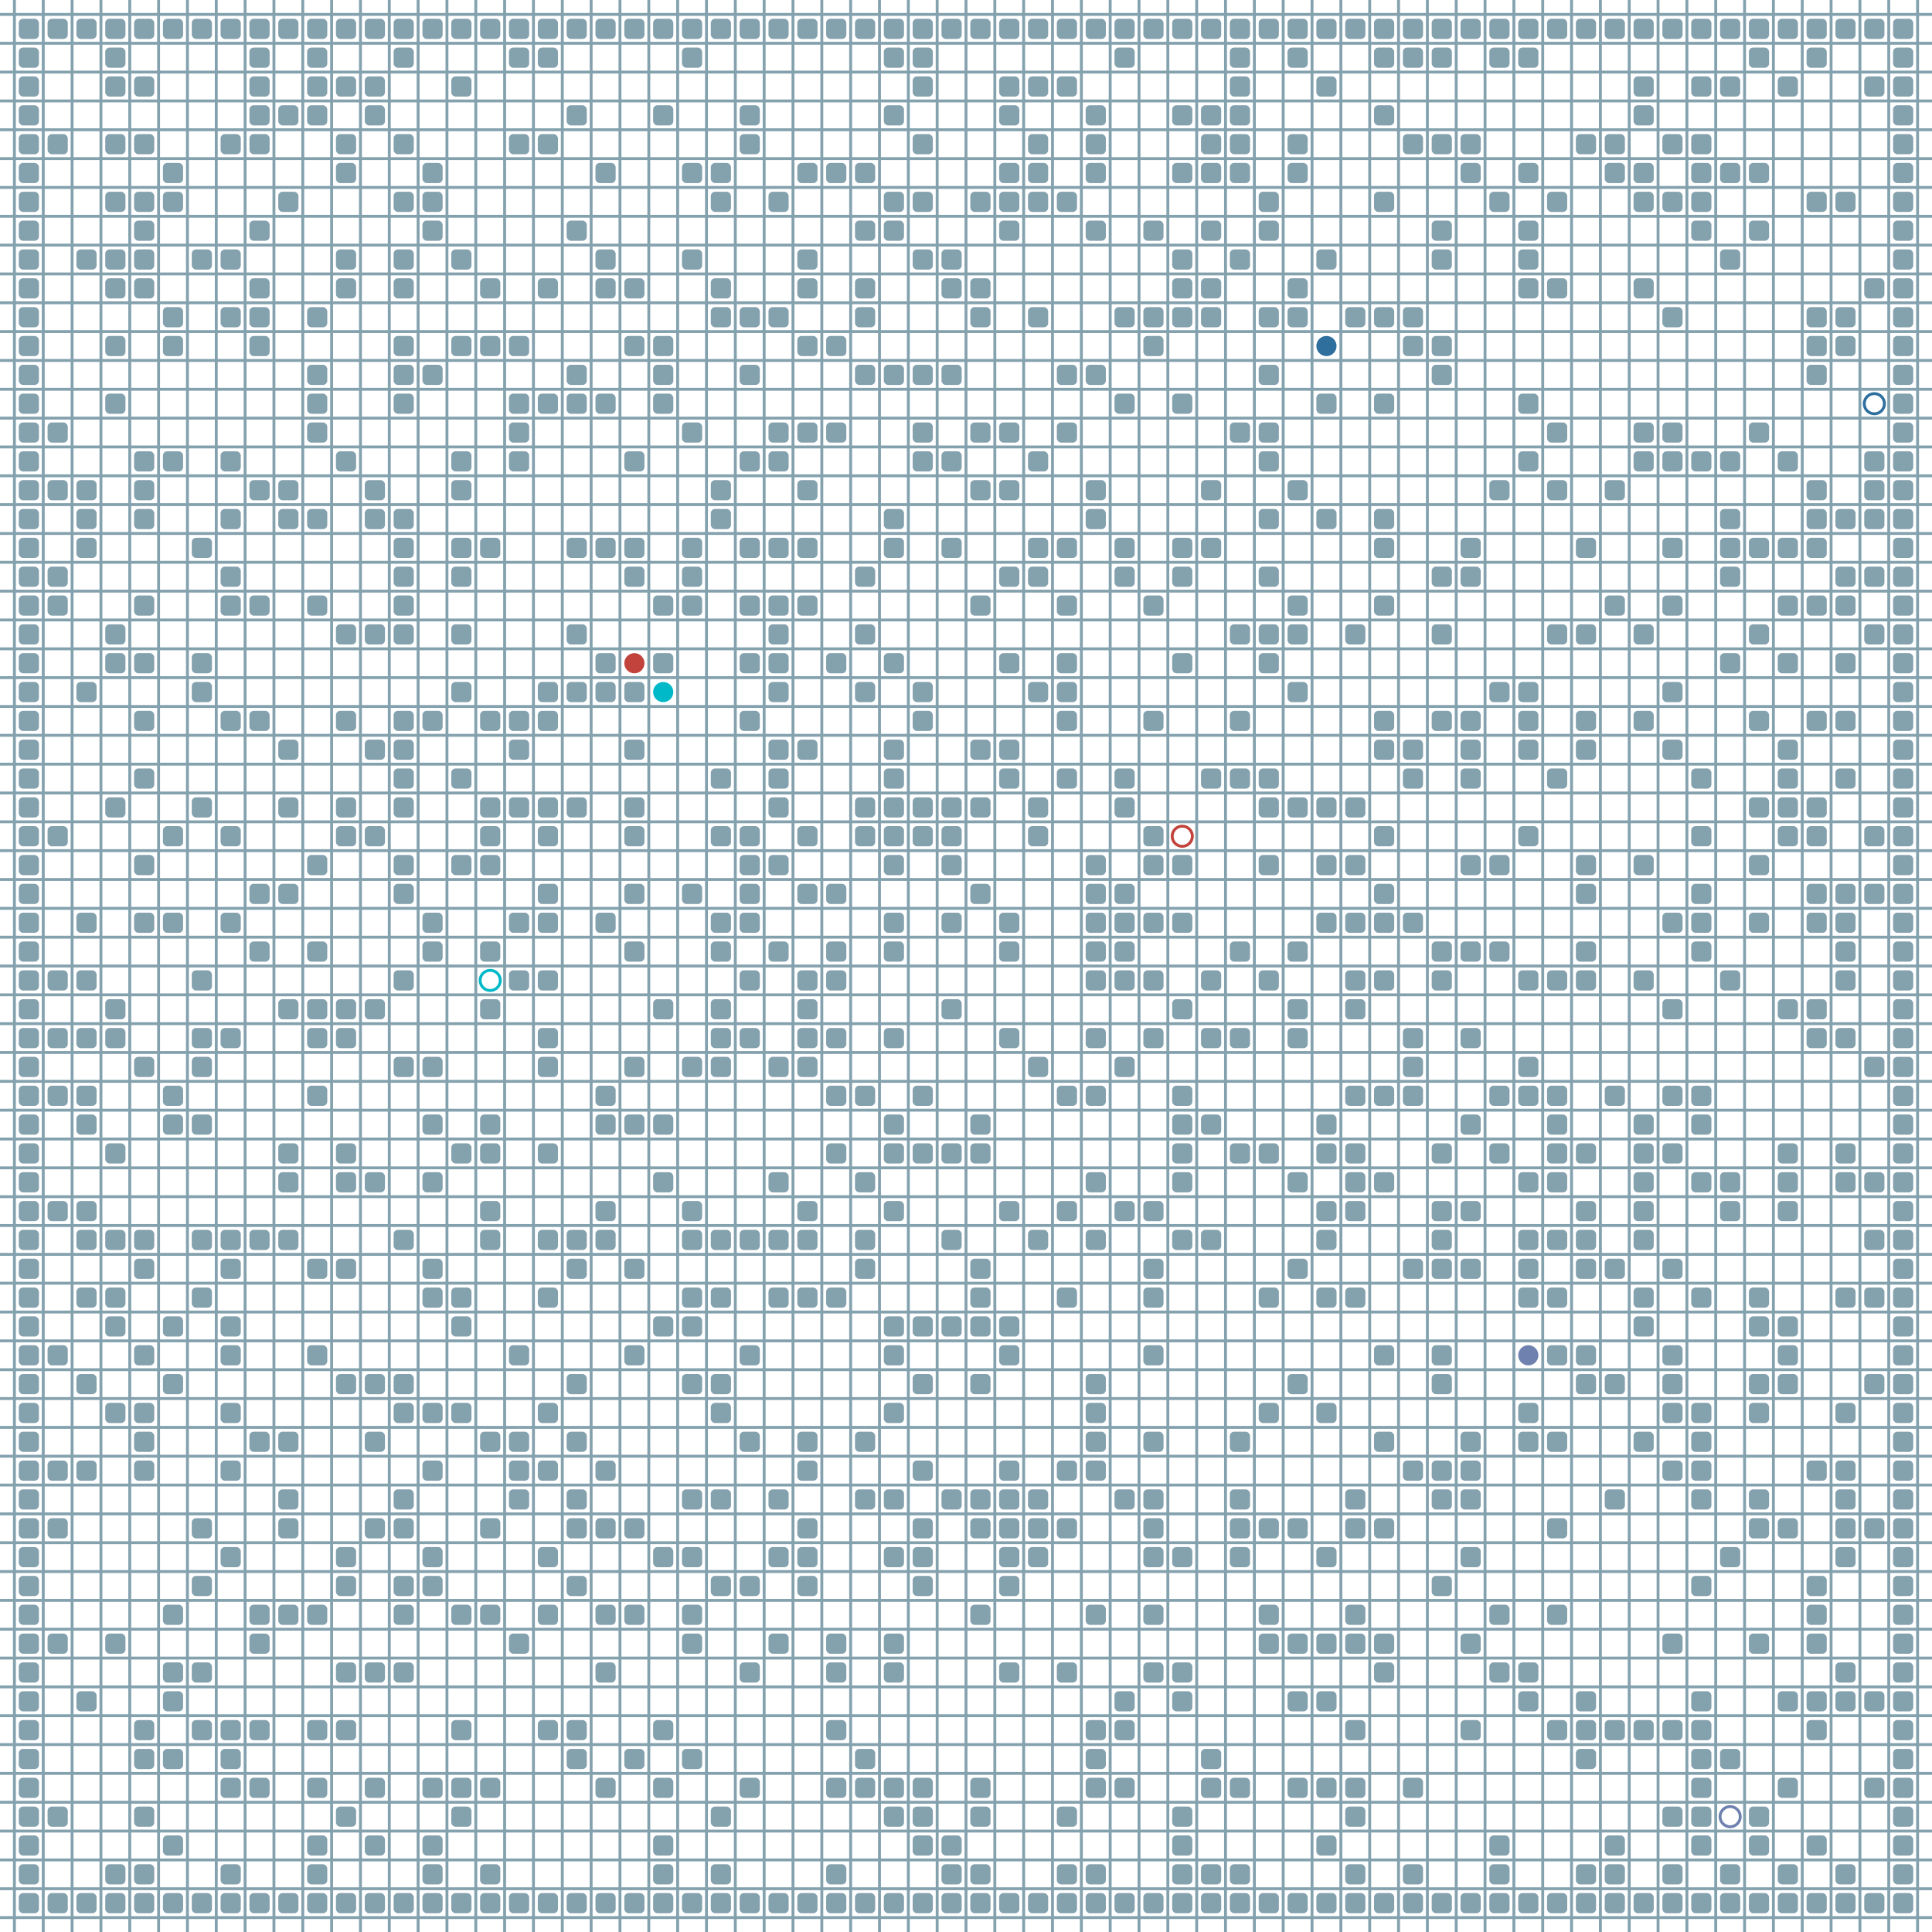 <?xml version="1.0" encoding="UTF-8"?>
        <svg xmlns="http://www.w3.org/2000/svg" xmlns:xlink="http://www.w3.org/1999/xlink"
             width="512" height="512" viewBox="0 -6700 6700 6700">
<defs>

        <rect id="obstacle" width="70" height="70" fill="#84A1AE" rx="15"/>
        <style>
        .line {stroke: #84A1AE; stroke-width: 10;}
        .agent {r: 35;}
        .target {fill: none; stroke-width: 10; r: 35;}
        </style>
        
</defs>

<line class="line" x1="-50.0" x2="-50.0" y1="0" y2="-6700" />
<line class="line" x1="50.0" x2="50.0" y1="0" y2="-6700" />
<line class="line" x1="150.0" x2="150.0" y1="0" y2="-6700" />
<line class="line" x1="250.0" x2="250.0" y1="0" y2="-6700" />
<line class="line" x1="350.0" x2="350.0" y1="0" y2="-6700" />
<line class="line" x1="450.0" x2="450.0" y1="0" y2="-6700" />
<line class="line" x1="550.0" x2="550.0" y1="0" y2="-6700" />
<line class="line" x1="650.0" x2="650.0" y1="0" y2="-6700" />
<line class="line" x1="750.0" x2="750.0" y1="0" y2="-6700" />
<line class="line" x1="850.0" x2="850.0" y1="0" y2="-6700" />
<line class="line" x1="950.0" x2="950.0" y1="0" y2="-6700" />
<line class="line" x1="1050.0" x2="1050.0" y1="0" y2="-6700" />
<line class="line" x1="1150.0" x2="1150.0" y1="0" y2="-6700" />
<line class="line" x1="1250.0" x2="1250.0" y1="0" y2="-6700" />
<line class="line" x1="1350.0" x2="1350.0" y1="0" y2="-6700" />
<line class="line" x1="1450.0" x2="1450.0" y1="0" y2="-6700" />
<line class="line" x1="1550.0" x2="1550.0" y1="0" y2="-6700" />
<line class="line" x1="1650.0" x2="1650.0" y1="0" y2="-6700" />
<line class="line" x1="1750.0" x2="1750.0" y1="0" y2="-6700" />
<line class="line" x1="1850.0" x2="1850.0" y1="0" y2="-6700" />
<line class="line" x1="1950.0" x2="1950.0" y1="0" y2="-6700" />
<line class="line" x1="2050.0" x2="2050.0" y1="0" y2="-6700" />
<line class="line" x1="2150.0" x2="2150.0" y1="0" y2="-6700" />
<line class="line" x1="2250.0" x2="2250.0" y1="0" y2="-6700" />
<line class="line" x1="2350.0" x2="2350.0" y1="0" y2="-6700" />
<line class="line" x1="2450.0" x2="2450.0" y1="0" y2="-6700" />
<line class="line" x1="2550.0" x2="2550.0" y1="0" y2="-6700" />
<line class="line" x1="2650.0" x2="2650.0" y1="0" y2="-6700" />
<line class="line" x1="2750.0" x2="2750.0" y1="0" y2="-6700" />
<line class="line" x1="2850.0" x2="2850.0" y1="0" y2="-6700" />
<line class="line" x1="2950.0" x2="2950.0" y1="0" y2="-6700" />
<line class="line" x1="3050.0" x2="3050.0" y1="0" y2="-6700" />
<line class="line" x1="3150.0" x2="3150.0" y1="0" y2="-6700" />
<line class="line" x1="3250.0" x2="3250.0" y1="0" y2="-6700" />
<line class="line" x1="3350.0" x2="3350.0" y1="0" y2="-6700" />
<line class="line" x1="3450.0" x2="3450.0" y1="0" y2="-6700" />
<line class="line" x1="3550.0" x2="3550.0" y1="0" y2="-6700" />
<line class="line" x1="3650.0" x2="3650.0" y1="0" y2="-6700" />
<line class="line" x1="3750.0" x2="3750.0" y1="0" y2="-6700" />
<line class="line" x1="3850.0" x2="3850.0" y1="0" y2="-6700" />
<line class="line" x1="3950.0" x2="3950.0" y1="0" y2="-6700" />
<line class="line" x1="4050.0" x2="4050.0" y1="0" y2="-6700" />
<line class="line" x1="4150.0" x2="4150.0" y1="0" y2="-6700" />
<line class="line" x1="4250.0" x2="4250.0" y1="0" y2="-6700" />
<line class="line" x1="4350.0" x2="4350.0" y1="0" y2="-6700" />
<line class="line" x1="4450.0" x2="4450.0" y1="0" y2="-6700" />
<line class="line" x1="4550.0" x2="4550.0" y1="0" y2="-6700" />
<line class="line" x1="4650.0" x2="4650.0" y1="0" y2="-6700" />
<line class="line" x1="4750.0" x2="4750.0" y1="0" y2="-6700" />
<line class="line" x1="4850.0" x2="4850.0" y1="0" y2="-6700" />
<line class="line" x1="4950.0" x2="4950.0" y1="0" y2="-6700" />
<line class="line" x1="5050.0" x2="5050.0" y1="0" y2="-6700" />
<line class="line" x1="5150.0" x2="5150.0" y1="0" y2="-6700" />
<line class="line" x1="5250.0" x2="5250.0" y1="0" y2="-6700" />
<line class="line" x1="5350.0" x2="5350.0" y1="0" y2="-6700" />
<line class="line" x1="5450.0" x2="5450.0" y1="0" y2="-6700" />
<line class="line" x1="5550.0" x2="5550.0" y1="0" y2="-6700" />
<line class="line" x1="5650.0" x2="5650.0" y1="0" y2="-6700" />
<line class="line" x1="5750.0" x2="5750.0" y1="0" y2="-6700" />
<line class="line" x1="5850.0" x2="5850.0" y1="0" y2="-6700" />
<line class="line" x1="5950.0" x2="5950.0" y1="0" y2="-6700" />
<line class="line" x1="6050.0" x2="6050.0" y1="0" y2="-6700" />
<line class="line" x1="6150.0" x2="6150.0" y1="0" y2="-6700" />
<line class="line" x1="6250.0" x2="6250.0" y1="0" y2="-6700" />
<line class="line" x1="6350.0" x2="6350.0" y1="0" y2="-6700" />
<line class="line" x1="6450.0" x2="6450.0" y1="0" y2="-6700" />
<line class="line" x1="6550.0" x2="6550.0" y1="0" y2="-6700" />
<line class="line" x1="6650.0" x2="6650.0" y1="0" y2="-6700" />
<line class="line" x1="0" x2="6700" y1="50.0" y2="50.0" />
<line class="line" x1="0" x2="6700" y1="-50.0" y2="-50.0" />
<line class="line" x1="0" x2="6700" y1="-150.0" y2="-150.0" />
<line class="line" x1="0" x2="6700" y1="-250.0" y2="-250.0" />
<line class="line" x1="0" x2="6700" y1="-350.0" y2="-350.0" />
<line class="line" x1="0" x2="6700" y1="-450.0" y2="-450.0" />
<line class="line" x1="0" x2="6700" y1="-550.0" y2="-550.0" />
<line class="line" x1="0" x2="6700" y1="-650.0" y2="-650.0" />
<line class="line" x1="0" x2="6700" y1="-750.0" y2="-750.0" />
<line class="line" x1="0" x2="6700" y1="-850.0" y2="-850.0" />
<line class="line" x1="0" x2="6700" y1="-950.0" y2="-950.0" />
<line class="line" x1="0" x2="6700" y1="-1050.0" y2="-1050.0" />
<line class="line" x1="0" x2="6700" y1="-1150.0" y2="-1150.0" />
<line class="line" x1="0" x2="6700" y1="-1250.0" y2="-1250.0" />
<line class="line" x1="0" x2="6700" y1="-1350.0" y2="-1350.0" />
<line class="line" x1="0" x2="6700" y1="-1450.0" y2="-1450.0" />
<line class="line" x1="0" x2="6700" y1="-1550.0" y2="-1550.0" />
<line class="line" x1="0" x2="6700" y1="-1650.0" y2="-1650.0" />
<line class="line" x1="0" x2="6700" y1="-1750.0" y2="-1750.0" />
<line class="line" x1="0" x2="6700" y1="-1850.0" y2="-1850.0" />
<line class="line" x1="0" x2="6700" y1="-1950.0" y2="-1950.0" />
<line class="line" x1="0" x2="6700" y1="-2050.0" y2="-2050.0" />
<line class="line" x1="0" x2="6700" y1="-2150.0" y2="-2150.0" />
<line class="line" x1="0" x2="6700" y1="-2250.0" y2="-2250.0" />
<line class="line" x1="0" x2="6700" y1="-2350.0" y2="-2350.0" />
<line class="line" x1="0" x2="6700" y1="-2450.0" y2="-2450.0" />
<line class="line" x1="0" x2="6700" y1="-2550.0" y2="-2550.0" />
<line class="line" x1="0" x2="6700" y1="-2650.0" y2="-2650.0" />
<line class="line" x1="0" x2="6700" y1="-2750.0" y2="-2750.0" />
<line class="line" x1="0" x2="6700" y1="-2850.0" y2="-2850.0" />
<line class="line" x1="0" x2="6700" y1="-2950.0" y2="-2950.0" />
<line class="line" x1="0" x2="6700" y1="-3050.0" y2="-3050.0" />
<line class="line" x1="0" x2="6700" y1="-3150.0" y2="-3150.0" />
<line class="line" x1="0" x2="6700" y1="-3250.0" y2="-3250.0" />
<line class="line" x1="0" x2="6700" y1="-3350.0" y2="-3350.0" />
<line class="line" x1="0" x2="6700" y1="-3450.0" y2="-3450.0" />
<line class="line" x1="0" x2="6700" y1="-3550.0" y2="-3550.0" />
<line class="line" x1="0" x2="6700" y1="-3650.0" y2="-3650.0" />
<line class="line" x1="0" x2="6700" y1="-3750.0" y2="-3750.0" />
<line class="line" x1="0" x2="6700" y1="-3850.0" y2="-3850.0" />
<line class="line" x1="0" x2="6700" y1="-3950.0" y2="-3950.0" />
<line class="line" x1="0" x2="6700" y1="-4050.0" y2="-4050.0" />
<line class="line" x1="0" x2="6700" y1="-4150.0" y2="-4150.0" />
<line class="line" x1="0" x2="6700" y1="-4250.0" y2="-4250.0" />
<line class="line" x1="0" x2="6700" y1="-4350.0" y2="-4350.0" />
<line class="line" x1="0" x2="6700" y1="-4450.0" y2="-4450.0" />
<line class="line" x1="0" x2="6700" y1="-4550.0" y2="-4550.0" />
<line class="line" x1="0" x2="6700" y1="-4650.0" y2="-4650.0" />
<line class="line" x1="0" x2="6700" y1="-4750.0" y2="-4750.0" />
<line class="line" x1="0" x2="6700" y1="-4850.0" y2="-4850.0" />
<line class="line" x1="0" x2="6700" y1="-4950.0" y2="-4950.0" />
<line class="line" x1="0" x2="6700" y1="-5050.0" y2="-5050.0" />
<line class="line" x1="0" x2="6700" y1="-5150.0" y2="-5150.0" />
<line class="line" x1="0" x2="6700" y1="-5250.0" y2="-5250.0" />
<line class="line" x1="0" x2="6700" y1="-5350.0" y2="-5350.0" />
<line class="line" x1="0" x2="6700" y1="-5450.0" y2="-5450.0" />
<line class="line" x1="0" x2="6700" y1="-5550.0" y2="-5550.0" />
<line class="line" x1="0" x2="6700" y1="-5650.0" y2="-5650.0" />
<line class="line" x1="0" x2="6700" y1="-5750.0" y2="-5750.0" />
<line class="line" x1="0" x2="6700" y1="-5850.0" y2="-5850.0" />
<line class="line" x1="0" x2="6700" y1="-5950.0" y2="-5950.0" />
<line class="line" x1="0" x2="6700" y1="-6050.0" y2="-6050.0" />
<line class="line" x1="0" x2="6700" y1="-6150.0" y2="-6150.0" />
<line class="line" x1="0" x2="6700" y1="-6250.0" y2="-6250.0" />
<line class="line" x1="0" x2="6700" y1="-6350.0" y2="-6350.0" />
<line class="line" x1="0" x2="6700" y1="-6450.0" y2="-6450.0" />
<line class="line" x1="0" x2="6700" y1="-6550.0" y2="-6550.0" />
<line class="line" x1="0" x2="6700" y1="-6650.0" y2="-6650.0" />
<use href="#obstacle" x="65" y="-135" />
<use href="#obstacle" x="65" y="-235" />
<use href="#obstacle" x="65" y="-335" />
<use href="#obstacle" x="65" y="-435" />
<use href="#obstacle" x="65" y="-535" />
<use href="#obstacle" x="65" y="-635" />
<use href="#obstacle" x="65" y="-735" />
<use href="#obstacle" x="65" y="-835" />
<use href="#obstacle" x="65" y="-935" />
<use href="#obstacle" x="65" y="-1035" />
<use href="#obstacle" x="65" y="-1135" />
<use href="#obstacle" x="65" y="-1235" />
<use href="#obstacle" x="65" y="-1335" />
<use href="#obstacle" x="65" y="-1435" />
<use href="#obstacle" x="65" y="-1535" />
<use href="#obstacle" x="65" y="-1635" />
<use href="#obstacle" x="65" y="-1735" />
<use href="#obstacle" x="65" y="-1835" />
<use href="#obstacle" x="65" y="-1935" />
<use href="#obstacle" x="65" y="-2035" />
<use href="#obstacle" x="65" y="-2135" />
<use href="#obstacle" x="65" y="-2235" />
<use href="#obstacle" x="65" y="-2335" />
<use href="#obstacle" x="65" y="-2435" />
<use href="#obstacle" x="65" y="-2535" />
<use href="#obstacle" x="65" y="-2635" />
<use href="#obstacle" x="65" y="-2735" />
<use href="#obstacle" x="65" y="-2835" />
<use href="#obstacle" x="65" y="-2935" />
<use href="#obstacle" x="65" y="-3035" />
<use href="#obstacle" x="65" y="-3135" />
<use href="#obstacle" x="65" y="-3235" />
<use href="#obstacle" x="65" y="-3335" />
<use href="#obstacle" x="65" y="-3435" />
<use href="#obstacle" x="65" y="-3535" />
<use href="#obstacle" x="65" y="-3635" />
<use href="#obstacle" x="65" y="-3735" />
<use href="#obstacle" x="65" y="-3835" />
<use href="#obstacle" x="65" y="-3935" />
<use href="#obstacle" x="65" y="-4035" />
<use href="#obstacle" x="65" y="-4135" />
<use href="#obstacle" x="65" y="-4235" />
<use href="#obstacle" x="65" y="-4335" />
<use href="#obstacle" x="65" y="-4435" />
<use href="#obstacle" x="65" y="-4535" />
<use href="#obstacle" x="65" y="-4635" />
<use href="#obstacle" x="65" y="-4735" />
<use href="#obstacle" x="65" y="-4835" />
<use href="#obstacle" x="65" y="-4935" />
<use href="#obstacle" x="65" y="-5035" />
<use href="#obstacle" x="65" y="-5135" />
<use href="#obstacle" x="65" y="-5235" />
<use href="#obstacle" x="65" y="-5335" />
<use href="#obstacle" x="65" y="-5435" />
<use href="#obstacle" x="65" y="-5535" />
<use href="#obstacle" x="65" y="-5635" />
<use href="#obstacle" x="65" y="-5735" />
<use href="#obstacle" x="65" y="-5835" />
<use href="#obstacle" x="65" y="-5935" />
<use href="#obstacle" x="65" y="-6035" />
<use href="#obstacle" x="65" y="-6135" />
<use href="#obstacle" x="65" y="-6235" />
<use href="#obstacle" x="65" y="-6335" />
<use href="#obstacle" x="65" y="-6435" />
<use href="#obstacle" x="65" y="-6535" />
<use href="#obstacle" x="65" y="-6635" />
<use href="#obstacle" x="165" y="-135" />
<use href="#obstacle" x="165" y="-435" />
<use href="#obstacle" x="165" y="-1035" />
<use href="#obstacle" x="165" y="-1435" />
<use href="#obstacle" x="165" y="-1635" />
<use href="#obstacle" x="165" y="-2035" />
<use href="#obstacle" x="165" y="-2535" />
<use href="#obstacle" x="165" y="-2935" />
<use href="#obstacle" x="165" y="-3135" />
<use href="#obstacle" x="165" y="-3335" />
<use href="#obstacle" x="165" y="-3835" />
<use href="#obstacle" x="165" y="-4635" />
<use href="#obstacle" x="165" y="-4735" />
<use href="#obstacle" x="165" y="-5035" />
<use href="#obstacle" x="165" y="-5235" />
<use href="#obstacle" x="165" y="-6235" />
<use href="#obstacle" x="165" y="-6635" />
<use href="#obstacle" x="265" y="-135" />
<use href="#obstacle" x="265" y="-835" />
<use href="#obstacle" x="265" y="-1635" />
<use href="#obstacle" x="265" y="-1935" />
<use href="#obstacle" x="265" y="-2235" />
<use href="#obstacle" x="265" y="-2435" />
<use href="#obstacle" x="265" y="-2535" />
<use href="#obstacle" x="265" y="-2835" />
<use href="#obstacle" x="265" y="-2935" />
<use href="#obstacle" x="265" y="-3135" />
<use href="#obstacle" x="265" y="-3335" />
<use href="#obstacle" x="265" y="-3535" />
<use href="#obstacle" x="265" y="-4335" />
<use href="#obstacle" x="265" y="-4835" />
<use href="#obstacle" x="265" y="-4935" />
<use href="#obstacle" x="265" y="-5035" />
<use href="#obstacle" x="265" y="-5835" />
<use href="#obstacle" x="265" y="-6635" />
<use href="#obstacle" x="365" y="-135" />
<use href="#obstacle" x="365" y="-235" />
<use href="#obstacle" x="365" y="-1035" />
<use href="#obstacle" x="365" y="-1835" />
<use href="#obstacle" x="365" y="-2135" />
<use href="#obstacle" x="365" y="-2235" />
<use href="#obstacle" x="365" y="-2435" />
<use href="#obstacle" x="365" y="-2735" />
<use href="#obstacle" x="365" y="-3135" />
<use href="#obstacle" x="365" y="-3235" />
<use href="#obstacle" x="365" y="-3935" />
<use href="#obstacle" x="365" y="-4435" />
<use href="#obstacle" x="365" y="-4535" />
<use href="#obstacle" x="365" y="-5335" />
<use href="#obstacle" x="365" y="-5535" />
<use href="#obstacle" x="365" y="-5735" />
<use href="#obstacle" x="365" y="-5835" />
<use href="#obstacle" x="365" y="-6035" />
<use href="#obstacle" x="365" y="-6235" />
<use href="#obstacle" x="365" y="-6435" />
<use href="#obstacle" x="365" y="-6535" />
<use href="#obstacle" x="365" y="-6635" />
<use href="#obstacle" x="465" y="-135" />
<use href="#obstacle" x="465" y="-235" />
<use href="#obstacle" x="465" y="-435" />
<use href="#obstacle" x="465" y="-635" />
<use href="#obstacle" x="465" y="-735" />
<use href="#obstacle" x="465" y="-1635" />
<use href="#obstacle" x="465" y="-1735" />
<use href="#obstacle" x="465" y="-1835" />
<use href="#obstacle" x="465" y="-2035" />
<use href="#obstacle" x="465" y="-2335" />
<use href="#obstacle" x="465" y="-2435" />
<use href="#obstacle" x="465" y="-3035" />
<use href="#obstacle" x="465" y="-3535" />
<use href="#obstacle" x="465" y="-3735" />
<use href="#obstacle" x="465" y="-4035" />
<use href="#obstacle" x="465" y="-4235" />
<use href="#obstacle" x="465" y="-4435" />
<use href="#obstacle" x="465" y="-4635" />
<use href="#obstacle" x="465" y="-4935" />
<use href="#obstacle" x="465" y="-5035" />
<use href="#obstacle" x="465" y="-5135" />
<use href="#obstacle" x="465" y="-5735" />
<use href="#obstacle" x="465" y="-5835" />
<use href="#obstacle" x="465" y="-5935" />
<use href="#obstacle" x="465" y="-6035" />
<use href="#obstacle" x="465" y="-6235" />
<use href="#obstacle" x="465" y="-6435" />
<use href="#obstacle" x="465" y="-6635" />
<use href="#obstacle" x="565" y="-135" />
<use href="#obstacle" x="565" y="-335" />
<use href="#obstacle" x="565" y="-635" />
<use href="#obstacle" x="565" y="-835" />
<use href="#obstacle" x="565" y="-935" />
<use href="#obstacle" x="565" y="-1135" />
<use href="#obstacle" x="565" y="-1935" />
<use href="#obstacle" x="565" y="-2135" />
<use href="#obstacle" x="565" y="-2835" />
<use href="#obstacle" x="565" y="-2935" />
<use href="#obstacle" x="565" y="-3535" />
<use href="#obstacle" x="565" y="-3835" />
<use href="#obstacle" x="565" y="-5135" />
<use href="#obstacle" x="565" y="-5535" />
<use href="#obstacle" x="565" y="-5635" />
<use href="#obstacle" x="565" y="-6035" />
<use href="#obstacle" x="565" y="-6135" />
<use href="#obstacle" x="565" y="-6635" />
<use href="#obstacle" x="665" y="-135" />
<use href="#obstacle" x="665" y="-735" />
<use href="#obstacle" x="665" y="-935" />
<use href="#obstacle" x="665" y="-1235" />
<use href="#obstacle" x="665" y="-1435" />
<use href="#obstacle" x="665" y="-2235" />
<use href="#obstacle" x="665" y="-2435" />
<use href="#obstacle" x="665" y="-2835" />
<use href="#obstacle" x="665" y="-3035" />
<use href="#obstacle" x="665" y="-3135" />
<use href="#obstacle" x="665" y="-3335" />
<use href="#obstacle" x="665" y="-3935" />
<use href="#obstacle" x="665" y="-4335" />
<use href="#obstacle" x="665" y="-4435" />
<use href="#obstacle" x="665" y="-4835" />
<use href="#obstacle" x="665" y="-5835" />
<use href="#obstacle" x="665" y="-6635" />
<use href="#obstacle" x="765" y="-135" />
<use href="#obstacle" x="765" y="-235" />
<use href="#obstacle" x="765" y="-535" />
<use href="#obstacle" x="765" y="-635" />
<use href="#obstacle" x="765" y="-735" />
<use href="#obstacle" x="765" y="-1335" />
<use href="#obstacle" x="765" y="-1635" />
<use href="#obstacle" x="765" y="-1835" />
<use href="#obstacle" x="765" y="-2035" />
<use href="#obstacle" x="765" y="-2135" />
<use href="#obstacle" x="765" y="-2335" />
<use href="#obstacle" x="765" y="-2435" />
<use href="#obstacle" x="765" y="-3135" />
<use href="#obstacle" x="765" y="-3535" />
<use href="#obstacle" x="765" y="-3835" />
<use href="#obstacle" x="765" y="-4235" />
<use href="#obstacle" x="765" y="-4635" />
<use href="#obstacle" x="765" y="-4735" />
<use href="#obstacle" x="765" y="-4935" />
<use href="#obstacle" x="765" y="-5135" />
<use href="#obstacle" x="765" y="-5635" />
<use href="#obstacle" x="765" y="-5835" />
<use href="#obstacle" x="765" y="-6235" />
<use href="#obstacle" x="765" y="-6635" />
<use href="#obstacle" x="865" y="-135" />
<use href="#obstacle" x="865" y="-535" />
<use href="#obstacle" x="865" y="-735" />
<use href="#obstacle" x="865" y="-1035" />
<use href="#obstacle" x="865" y="-1135" />
<use href="#obstacle" x="865" y="-1735" />
<use href="#obstacle" x="865" y="-2435" />
<use href="#obstacle" x="865" y="-3435" />
<use href="#obstacle" x="865" y="-3635" />
<use href="#obstacle" x="865" y="-4235" />
<use href="#obstacle" x="865" y="-4635" />
<use href="#obstacle" x="865" y="-5035" />
<use href="#obstacle" x="865" y="-5535" />
<use href="#obstacle" x="865" y="-5635" />
<use href="#obstacle" x="865" y="-5735" />
<use href="#obstacle" x="865" y="-5935" />
<use href="#obstacle" x="865" y="-6235" />
<use href="#obstacle" x="865" y="-6335" />
<use href="#obstacle" x="865" y="-6435" />
<use href="#obstacle" x="865" y="-6535" />
<use href="#obstacle" x="865" y="-6635" />
<use href="#obstacle" x="965" y="-135" />
<use href="#obstacle" x="965" y="-1135" />
<use href="#obstacle" x="965" y="-1435" />
<use href="#obstacle" x="965" y="-1535" />
<use href="#obstacle" x="965" y="-1735" />
<use href="#obstacle" x="965" y="-2435" />
<use href="#obstacle" x="965" y="-2635" />
<use href="#obstacle" x="965" y="-2735" />
<use href="#obstacle" x="965" y="-3235" />
<use href="#obstacle" x="965" y="-3635" />
<use href="#obstacle" x="965" y="-3935" />
<use href="#obstacle" x="965" y="-4135" />
<use href="#obstacle" x="965" y="-4935" />
<use href="#obstacle" x="965" y="-5035" />
<use href="#obstacle" x="965" y="-6035" />
<use href="#obstacle" x="965" y="-6335" />
<use href="#obstacle" x="965" y="-6635" />
<use href="#obstacle" x="1065" y="-135" />
<use href="#obstacle" x="1065" y="-235" />
<use href="#obstacle" x="1065" y="-335" />
<use href="#obstacle" x="1065" y="-535" />
<use href="#obstacle" x="1065" y="-735" />
<use href="#obstacle" x="1065" y="-1135" />
<use href="#obstacle" x="1065" y="-2035" />
<use href="#obstacle" x="1065" y="-2335" />
<use href="#obstacle" x="1065" y="-2935" />
<use href="#obstacle" x="1065" y="-3135" />
<use href="#obstacle" x="1065" y="-3235" />
<use href="#obstacle" x="1065" y="-3435" />
<use href="#obstacle" x="1065" y="-3735" />
<use href="#obstacle" x="1065" y="-4635" />
<use href="#obstacle" x="1065" y="-4935" />
<use href="#obstacle" x="1065" y="-5235" />
<use href="#obstacle" x="1065" y="-5335" />
<use href="#obstacle" x="1065" y="-5435" />
<use href="#obstacle" x="1065" y="-5635" />
<use href="#obstacle" x="1065" y="-6335" />
<use href="#obstacle" x="1065" y="-6435" />
<use href="#obstacle" x="1065" y="-6535" />
<use href="#obstacle" x="1065" y="-6635" />
<use href="#obstacle" x="1165" y="-135" />
<use href="#obstacle" x="1165" y="-435" />
<use href="#obstacle" x="1165" y="-735" />
<use href="#obstacle" x="1165" y="-935" />
<use href="#obstacle" x="1165" y="-1235" />
<use href="#obstacle" x="1165" y="-1335" />
<use href="#obstacle" x="1165" y="-1935" />
<use href="#obstacle" x="1165" y="-2335" />
<use href="#obstacle" x="1165" y="-2635" />
<use href="#obstacle" x="1165" y="-2735" />
<use href="#obstacle" x="1165" y="-3135" />
<use href="#obstacle" x="1165" y="-3235" />
<use href="#obstacle" x="1165" y="-3835" />
<use href="#obstacle" x="1165" y="-3935" />
<use href="#obstacle" x="1165" y="-4235" />
<use href="#obstacle" x="1165" y="-4535" />
<use href="#obstacle" x="1165" y="-5135" />
<use href="#obstacle" x="1165" y="-5735" />
<use href="#obstacle" x="1165" y="-5835" />
<use href="#obstacle" x="1165" y="-6135" />
<use href="#obstacle" x="1165" y="-6235" />
<use href="#obstacle" x="1165" y="-6435" />
<use href="#obstacle" x="1165" y="-6635" />
<use href="#obstacle" x="1265" y="-135" />
<use href="#obstacle" x="1265" y="-335" />
<use href="#obstacle" x="1265" y="-535" />
<use href="#obstacle" x="1265" y="-935" />
<use href="#obstacle" x="1265" y="-1435" />
<use href="#obstacle" x="1265" y="-1735" />
<use href="#obstacle" x="1265" y="-1935" />
<use href="#obstacle" x="1265" y="-2635" />
<use href="#obstacle" x="1265" y="-3235" />
<use href="#obstacle" x="1265" y="-3835" />
<use href="#obstacle" x="1265" y="-4135" />
<use href="#obstacle" x="1265" y="-4535" />
<use href="#obstacle" x="1265" y="-4935" />
<use href="#obstacle" x="1265" y="-5035" />
<use href="#obstacle" x="1265" y="-6335" />
<use href="#obstacle" x="1265" y="-6435" />
<use href="#obstacle" x="1265" y="-6635" />
<use href="#obstacle" x="1365" y="-135" />
<use href="#obstacle" x="1365" y="-935" />
<use href="#obstacle" x="1365" y="-1135" />
<use href="#obstacle" x="1365" y="-1235" />
<use href="#obstacle" x="1365" y="-1435" />
<use href="#obstacle" x="1365" y="-1535" />
<use href="#obstacle" x="1365" y="-1835" />
<use href="#obstacle" x="1365" y="-1935" />
<use href="#obstacle" x="1365" y="-2435" />
<use href="#obstacle" x="1365" y="-3035" />
<use href="#obstacle" x="1365" y="-3335" />
<use href="#obstacle" x="1365" y="-3635" />
<use href="#obstacle" x="1365" y="-3735" />
<use href="#obstacle" x="1365" y="-3935" />
<use href="#obstacle" x="1365" y="-4035" />
<use href="#obstacle" x="1365" y="-4135" />
<use href="#obstacle" x="1365" y="-4235" />
<use href="#obstacle" x="1365" y="-4535" />
<use href="#obstacle" x="1365" y="-4635" />
<use href="#obstacle" x="1365" y="-4735" />
<use href="#obstacle" x="1365" y="-4835" />
<use href="#obstacle" x="1365" y="-4935" />
<use href="#obstacle" x="1365" y="-5335" />
<use href="#obstacle" x="1365" y="-5435" />
<use href="#obstacle" x="1365" y="-5535" />
<use href="#obstacle" x="1365" y="-5735" />
<use href="#obstacle" x="1365" y="-5835" />
<use href="#obstacle" x="1365" y="-6035" />
<use href="#obstacle" x="1365" y="-6235" />
<use href="#obstacle" x="1365" y="-6535" />
<use href="#obstacle" x="1365" y="-6635" />
<use href="#obstacle" x="1465" y="-135" />
<use href="#obstacle" x="1465" y="-235" />
<use href="#obstacle" x="1465" y="-335" />
<use href="#obstacle" x="1465" y="-535" />
<use href="#obstacle" x="1465" y="-1235" />
<use href="#obstacle" x="1465" y="-1335" />
<use href="#obstacle" x="1465" y="-1635" />
<use href="#obstacle" x="1465" y="-1835" />
<use href="#obstacle" x="1465" y="-2235" />
<use href="#obstacle" x="1465" y="-2335" />
<use href="#obstacle" x="1465" y="-2635" />
<use href="#obstacle" x="1465" y="-2835" />
<use href="#obstacle" x="1465" y="-3035" />
<use href="#obstacle" x="1465" y="-3435" />
<use href="#obstacle" x="1465" y="-3535" />
<use href="#obstacle" x="1465" y="-4235" />
<use href="#obstacle" x="1465" y="-5435" />
<use href="#obstacle" x="1465" y="-5935" />
<use href="#obstacle" x="1465" y="-6035" />
<use href="#obstacle" x="1465" y="-6135" />
<use href="#obstacle" x="1465" y="-6635" />
<use href="#obstacle" x="1565" y="-135" />
<use href="#obstacle" x="1565" y="-435" />
<use href="#obstacle" x="1565" y="-535" />
<use href="#obstacle" x="1565" y="-735" />
<use href="#obstacle" x="1565" y="-1135" />
<use href="#obstacle" x="1565" y="-1835" />
<use href="#obstacle" x="1565" y="-2135" />
<use href="#obstacle" x="1565" y="-2235" />
<use href="#obstacle" x="1565" y="-2735" />
<use href="#obstacle" x="1565" y="-3735" />
<use href="#obstacle" x="1565" y="-4035" />
<use href="#obstacle" x="1565" y="-4335" />
<use href="#obstacle" x="1565" y="-4535" />
<use href="#obstacle" x="1565" y="-4735" />
<use href="#obstacle" x="1565" y="-4835" />
<use href="#obstacle" x="1565" y="-5035" />
<use href="#obstacle" x="1565" y="-5135" />
<use href="#obstacle" x="1565" y="-5535" />
<use href="#obstacle" x="1565" y="-5835" />
<use href="#obstacle" x="1565" y="-6435" />
<use href="#obstacle" x="1565" y="-6635" />
<use href="#obstacle" x="1665" y="-135" />
<use href="#obstacle" x="1665" y="-235" />
<use href="#obstacle" x="1665" y="-535" />
<use href="#obstacle" x="1665" y="-1135" />
<use href="#obstacle" x="1665" y="-1435" />
<use href="#obstacle" x="1665" y="-1735" />
<use href="#obstacle" x="1665" y="-2435" />
<use href="#obstacle" x="1665" y="-2535" />
<use href="#obstacle" x="1665" y="-2735" />
<use href="#obstacle" x="1665" y="-2835" />
<use href="#obstacle" x="1665" y="-3235" />
<use href="#obstacle" x="1665" y="-3435" />
<use href="#obstacle" x="1665" y="-3735" />
<use href="#obstacle" x="1665" y="-3835" />
<use href="#obstacle" x="1665" y="-3935" />
<use href="#obstacle" x="1665" y="-4235" />
<use href="#obstacle" x="1665" y="-4835" />
<use href="#obstacle" x="1665" y="-5535" />
<use href="#obstacle" x="1665" y="-5735" />
<use href="#obstacle" x="1665" y="-6635" />
<use href="#obstacle" x="1765" y="-135" />
<use href="#obstacle" x="1765" y="-1035" />
<use href="#obstacle" x="1765" y="-1535" />
<use href="#obstacle" x="1765" y="-1635" />
<use href="#obstacle" x="1765" y="-1735" />
<use href="#obstacle" x="1765" y="-2035" />
<use href="#obstacle" x="1765" y="-3335" />
<use href="#obstacle" x="1765" y="-3535" />
<use href="#obstacle" x="1765" y="-3935" />
<use href="#obstacle" x="1765" y="-4135" />
<use href="#obstacle" x="1765" y="-4235" />
<use href="#obstacle" x="1765" y="-5135" />
<use href="#obstacle" x="1765" y="-5235" />
<use href="#obstacle" x="1765" y="-5335" />
<use href="#obstacle" x="1765" y="-5535" />
<use href="#obstacle" x="1765" y="-6235" />
<use href="#obstacle" x="1765" y="-6535" />
<use href="#obstacle" x="1765" y="-6635" />
<use href="#obstacle" x="1865" y="-135" />
<use href="#obstacle" x="1865" y="-735" />
<use href="#obstacle" x="1865" y="-1135" />
<use href="#obstacle" x="1865" y="-1335" />
<use href="#obstacle" x="1865" y="-1635" />
<use href="#obstacle" x="1865" y="-1835" />
<use href="#obstacle" x="1865" y="-2235" />
<use href="#obstacle" x="1865" y="-2435" />
<use href="#obstacle" x="1865" y="-2735" />
<use href="#obstacle" x="1865" y="-3035" />
<use href="#obstacle" x="1865" y="-3135" />
<use href="#obstacle" x="1865" y="-3335" />
<use href="#obstacle" x="1865" y="-3535" />
<use href="#obstacle" x="1865" y="-3635" />
<use href="#obstacle" x="1865" y="-3835" />
<use href="#obstacle" x="1865" y="-3935" />
<use href="#obstacle" x="1865" y="-4235" />
<use href="#obstacle" x="1865" y="-4335" />
<use href="#obstacle" x="1865" y="-5335" />
<use href="#obstacle" x="1865" y="-5735" />
<use href="#obstacle" x="1865" y="-6235" />
<use href="#obstacle" x="1865" y="-6535" />
<use href="#obstacle" x="1865" y="-6635" />
<use href="#obstacle" x="1965" y="-135" />
<use href="#obstacle" x="1965" y="-635" />
<use href="#obstacle" x="1965" y="-735" />
<use href="#obstacle" x="1965" y="-1235" />
<use href="#obstacle" x="1965" y="-1435" />
<use href="#obstacle" x="1965" y="-1535" />
<use href="#obstacle" x="1965" y="-1735" />
<use href="#obstacle" x="1965" y="-1935" />
<use href="#obstacle" x="1965" y="-2335" />
<use href="#obstacle" x="1965" y="-2435" />
<use href="#obstacle" x="1965" y="-3935" />
<use href="#obstacle" x="1965" y="-4335" />
<use href="#obstacle" x="1965" y="-4535" />
<use href="#obstacle" x="1965" y="-4835" />
<use href="#obstacle" x="1965" y="-5335" />
<use href="#obstacle" x="1965" y="-5435" />
<use href="#obstacle" x="1965" y="-5935" />
<use href="#obstacle" x="1965" y="-6335" />
<use href="#obstacle" x="1965" y="-6635" />
<use href="#obstacle" x="2065" y="-135" />
<use href="#obstacle" x="2065" y="-535" />
<use href="#obstacle" x="2065" y="-935" />
<use href="#obstacle" x="2065" y="-1135" />
<use href="#obstacle" x="2065" y="-1435" />
<use href="#obstacle" x="2065" y="-1635" />
<use href="#obstacle" x="2065" y="-2435" />
<use href="#obstacle" x="2065" y="-2535" />
<use href="#obstacle" x="2065" y="-2835" />
<use href="#obstacle" x="2065" y="-2935" />
<use href="#obstacle" x="2065" y="-3535" />
<use href="#obstacle" x="2065" y="-4335" />
<use href="#obstacle" x="2065" y="-4435" />
<use href="#obstacle" x="2065" y="-4835" />
<use href="#obstacle" x="2065" y="-5335" />
<use href="#obstacle" x="2065" y="-5735" />
<use href="#obstacle" x="2065" y="-5835" />
<use href="#obstacle" x="2065" y="-6135" />
<use href="#obstacle" x="2065" y="-6635" />
<use href="#obstacle" x="2165" y="-135" />
<use href="#obstacle" x="2165" y="-635" />
<use href="#obstacle" x="2165" y="-1135" />
<use href="#obstacle" x="2165" y="-1435" />
<use href="#obstacle" x="2165" y="-2035" />
<use href="#obstacle" x="2165" y="-2335" />
<use href="#obstacle" x="2165" y="-2835" />
<use href="#obstacle" x="2165" y="-3035" />
<use href="#obstacle" x="2165" y="-3435" />
<use href="#obstacle" x="2165" y="-3635" />
<use href="#obstacle" x="2165" y="-3835" />
<use href="#obstacle" x="2165" y="-3935" />
<use href="#obstacle" x="2165" y="-4135" />
<use href="#obstacle" x="2165" y="-4335" />
<use href="#obstacle" x="2165" y="-4735" />
<use href="#obstacle" x="2165" y="-4835" />
<use href="#obstacle" x="2165" y="-5135" />
<use href="#obstacle" x="2165" y="-5535" />
<use href="#obstacle" x="2165" y="-5735" />
<use href="#obstacle" x="2165" y="-6635" />
<use href="#obstacle" x="2265" y="-135" />
<use href="#obstacle" x="2265" y="-235" />
<use href="#obstacle" x="2265" y="-335" />
<use href="#obstacle" x="2265" y="-535" />
<use href="#obstacle" x="2265" y="-735" />
<use href="#obstacle" x="2265" y="-1335" />
<use href="#obstacle" x="2265" y="-2135" />
<use href="#obstacle" x="2265" y="-2635" />
<use href="#obstacle" x="2265" y="-2835" />
<use href="#obstacle" x="2265" y="-3235" />
<use href="#obstacle" x="2265" y="-4435" />
<use href="#obstacle" x="2265" y="-4635" />
<use href="#obstacle" x="2265" y="-5335" />
<use href="#obstacle" x="2265" y="-5435" />
<use href="#obstacle" x="2265" y="-5535" />
<use href="#obstacle" x="2265" y="-6335" />
<use href="#obstacle" x="2265" y="-6635" />
<use href="#obstacle" x="2365" y="-135" />
<use href="#obstacle" x="2365" y="-635" />
<use href="#obstacle" x="2365" y="-1035" />
<use href="#obstacle" x="2365" y="-1135" />
<use href="#obstacle" x="2365" y="-1335" />
<use href="#obstacle" x="2365" y="-1535" />
<use href="#obstacle" x="2365" y="-1935" />
<use href="#obstacle" x="2365" y="-2135" />
<use href="#obstacle" x="2365" y="-2235" />
<use href="#obstacle" x="2365" y="-2435" />
<use href="#obstacle" x="2365" y="-2535" />
<use href="#obstacle" x="2365" y="-3035" />
<use href="#obstacle" x="2365" y="-3635" />
<use href="#obstacle" x="2365" y="-4635" />
<use href="#obstacle" x="2365" y="-4735" />
<use href="#obstacle" x="2365" y="-4835" />
<use href="#obstacle" x="2365" y="-5235" />
<use href="#obstacle" x="2365" y="-5835" />
<use href="#obstacle" x="2365" y="-6135" />
<use href="#obstacle" x="2365" y="-6535" />
<use href="#obstacle" x="2365" y="-6635" />
<use href="#obstacle" x="2465" y="-135" />
<use href="#obstacle" x="2465" y="-235" />
<use href="#obstacle" x="2465" y="-435" />
<use href="#obstacle" x="2465" y="-1235" />
<use href="#obstacle" x="2465" y="-1535" />
<use href="#obstacle" x="2465" y="-1835" />
<use href="#obstacle" x="2465" y="-1935" />
<use href="#obstacle" x="2465" y="-2235" />
<use href="#obstacle" x="2465" y="-2435" />
<use href="#obstacle" x="2465" y="-3035" />
<use href="#obstacle" x="2465" y="-3135" />
<use href="#obstacle" x="2465" y="-3235" />
<use href="#obstacle" x="2465" y="-3435" />
<use href="#obstacle" x="2465" y="-3535" />
<use href="#obstacle" x="2465" y="-3835" />
<use href="#obstacle" x="2465" y="-4035" />
<use href="#obstacle" x="2465" y="-4935" />
<use href="#obstacle" x="2465" y="-5035" />
<use href="#obstacle" x="2465" y="-5635" />
<use href="#obstacle" x="2465" y="-5735" />
<use href="#obstacle" x="2465" y="-6035" />
<use href="#obstacle" x="2465" y="-6135" />
<use href="#obstacle" x="2465" y="-6635" />
<use href="#obstacle" x="2565" y="-135" />
<use href="#obstacle" x="2565" y="-535" />
<use href="#obstacle" x="2565" y="-935" />
<use href="#obstacle" x="2565" y="-1235" />
<use href="#obstacle" x="2565" y="-1735" />
<use href="#obstacle" x="2565" y="-2035" />
<use href="#obstacle" x="2565" y="-2435" />
<use href="#obstacle" x="2565" y="-3135" />
<use href="#obstacle" x="2565" y="-3335" />
<use href="#obstacle" x="2565" y="-3535" />
<use href="#obstacle" x="2565" y="-3635" />
<use href="#obstacle" x="2565" y="-3735" />
<use href="#obstacle" x="2565" y="-3835" />
<use href="#obstacle" x="2565" y="-4235" />
<use href="#obstacle" x="2565" y="-4435" />
<use href="#obstacle" x="2565" y="-4635" />
<use href="#obstacle" x="2565" y="-4835" />
<use href="#obstacle" x="2565" y="-5135" />
<use href="#obstacle" x="2565" y="-5435" />
<use href="#obstacle" x="2565" y="-5635" />
<use href="#obstacle" x="2565" y="-6235" />
<use href="#obstacle" x="2565" y="-6335" />
<use href="#obstacle" x="2565" y="-6635" />
<use href="#obstacle" x="2665" y="-135" />
<use href="#obstacle" x="2665" y="-1035" />
<use href="#obstacle" x="2665" y="-1335" />
<use href="#obstacle" x="2665" y="-1535" />
<use href="#obstacle" x="2665" y="-2235" />
<use href="#obstacle" x="2665" y="-2435" />
<use href="#obstacle" x="2665" y="-2635" />
<use href="#obstacle" x="2665" y="-3035" />
<use href="#obstacle" x="2665" y="-3435" />
<use href="#obstacle" x="2665" y="-3735" />
<use href="#obstacle" x="2665" y="-3935" />
<use href="#obstacle" x="2665" y="-4035" />
<use href="#obstacle" x="2665" y="-4135" />
<use href="#obstacle" x="2665" y="-4335" />
<use href="#obstacle" x="2665" y="-4435" />
<use href="#obstacle" x="2665" y="-4535" />
<use href="#obstacle" x="2665" y="-4635" />
<use href="#obstacle" x="2665" y="-4835" />
<use href="#obstacle" x="2665" y="-5135" />
<use href="#obstacle" x="2665" y="-5235" />
<use href="#obstacle" x="2665" y="-5635" />
<use href="#obstacle" x="2665" y="-6035" />
<use href="#obstacle" x="2665" y="-6635" />
<use href="#obstacle" x="2765" y="-135" />
<use href="#obstacle" x="2765" y="-1235" />
<use href="#obstacle" x="2765" y="-1335" />
<use href="#obstacle" x="2765" y="-1435" />
<use href="#obstacle" x="2765" y="-1635" />
<use href="#obstacle" x="2765" y="-1735" />
<use href="#obstacle" x="2765" y="-2235" />
<use href="#obstacle" x="2765" y="-2435" />
<use href="#obstacle" x="2765" y="-2535" />
<use href="#obstacle" x="2765" y="-3035" />
<use href="#obstacle" x="2765" y="-3135" />
<use href="#obstacle" x="2765" y="-3235" />
<use href="#obstacle" x="2765" y="-3335" />
<use href="#obstacle" x="2765" y="-3635" />
<use href="#obstacle" x="2765" y="-3835" />
<use href="#obstacle" x="2765" y="-4135" />
<use href="#obstacle" x="2765" y="-4635" />
<use href="#obstacle" x="2765" y="-4835" />
<use href="#obstacle" x="2765" y="-5035" />
<use href="#obstacle" x="2765" y="-5235" />
<use href="#obstacle" x="2765" y="-5535" />
<use href="#obstacle" x="2765" y="-5735" />
<use href="#obstacle" x="2765" y="-5835" />
<use href="#obstacle" x="2765" y="-6135" />
<use href="#obstacle" x="2765" y="-6635" />
<use href="#obstacle" x="2865" y="-135" />
<use href="#obstacle" x="2865" y="-235" />
<use href="#obstacle" x="2865" y="-535" />
<use href="#obstacle" x="2865" y="-735" />
<use href="#obstacle" x="2865" y="-935" />
<use href="#obstacle" x="2865" y="-1035" />
<use href="#obstacle" x="2865" y="-2235" />
<use href="#obstacle" x="2865" y="-2735" />
<use href="#obstacle" x="2865" y="-2935" />
<use href="#obstacle" x="2865" y="-3135" />
<use href="#obstacle" x="2865" y="-3335" />
<use href="#obstacle" x="2865" y="-3435" />
<use href="#obstacle" x="2865" y="-3635" />
<use href="#obstacle" x="2865" y="-4435" />
<use href="#obstacle" x="2865" y="-5235" />
<use href="#obstacle" x="2865" y="-5535" />
<use href="#obstacle" x="2865" y="-6135" />
<use href="#obstacle" x="2865" y="-6635" />
<use href="#obstacle" x="2965" y="-135" />
<use href="#obstacle" x="2965" y="-535" />
<use href="#obstacle" x="2965" y="-635" />
<use href="#obstacle" x="2965" y="-1535" />
<use href="#obstacle" x="2965" y="-1735" />
<use href="#obstacle" x="2965" y="-2335" />
<use href="#obstacle" x="2965" y="-2435" />
<use href="#obstacle" x="2965" y="-2635" />
<use href="#obstacle" x="2965" y="-2935" />
<use href="#obstacle" x="2965" y="-3835" />
<use href="#obstacle" x="2965" y="-3935" />
<use href="#obstacle" x="2965" y="-4335" />
<use href="#obstacle" x="2965" y="-4535" />
<use href="#obstacle" x="2965" y="-4735" />
<use href="#obstacle" x="2965" y="-5435" />
<use href="#obstacle" x="2965" y="-5635" />
<use href="#obstacle" x="2965" y="-5735" />
<use href="#obstacle" x="2965" y="-5935" />
<use href="#obstacle" x="2965" y="-6135" />
<use href="#obstacle" x="2965" y="-6635" />
<use href="#obstacle" x="3065" y="-135" />
<use href="#obstacle" x="3065" y="-435" />
<use href="#obstacle" x="3065" y="-535" />
<use href="#obstacle" x="3065" y="-935" />
<use href="#obstacle" x="3065" y="-1035" />
<use href="#obstacle" x="3065" y="-1335" />
<use href="#obstacle" x="3065" y="-1535" />
<use href="#obstacle" x="3065" y="-1835" />
<use href="#obstacle" x="3065" y="-2035" />
<use href="#obstacle" x="3065" y="-2135" />
<use href="#obstacle" x="3065" y="-2535" />
<use href="#obstacle" x="3065" y="-2735" />
<use href="#obstacle" x="3065" y="-2835" />
<use href="#obstacle" x="3065" y="-3135" />
<use href="#obstacle" x="3065" y="-3435" />
<use href="#obstacle" x="3065" y="-3535" />
<use href="#obstacle" x="3065" y="-3735" />
<use href="#obstacle" x="3065" y="-3835" />
<use href="#obstacle" x="3065" y="-3935" />
<use href="#obstacle" x="3065" y="-4035" />
<use href="#obstacle" x="3065" y="-4135" />
<use href="#obstacle" x="3065" y="-4435" />
<use href="#obstacle" x="3065" y="-4835" />
<use href="#obstacle" x="3065" y="-4935" />
<use href="#obstacle" x="3065" y="-5435" />
<use href="#obstacle" x="3065" y="-5935" />
<use href="#obstacle" x="3065" y="-6035" />
<use href="#obstacle" x="3065" y="-6335" />
<use href="#obstacle" x="3065" y="-6535" />
<use href="#obstacle" x="3065" y="-6635" />
<use href="#obstacle" x="3165" y="-135" />
<use href="#obstacle" x="3165" y="-335" />
<use href="#obstacle" x="3165" y="-435" />
<use href="#obstacle" x="3165" y="-535" />
<use href="#obstacle" x="3165" y="-1235" />
<use href="#obstacle" x="3165" y="-1335" />
<use href="#obstacle" x="3165" y="-1435" />
<use href="#obstacle" x="3165" y="-1635" />
<use href="#obstacle" x="3165" y="-1935" />
<use href="#obstacle" x="3165" y="-2135" />
<use href="#obstacle" x="3165" y="-2735" />
<use href="#obstacle" x="3165" y="-2935" />
<use href="#obstacle" x="3165" y="-3835" />
<use href="#obstacle" x="3165" y="-3935" />
<use href="#obstacle" x="3165" y="-4235" />
<use href="#obstacle" x="3165" y="-4335" />
<use href="#obstacle" x="3165" y="-5135" />
<use href="#obstacle" x="3165" y="-5235" />
<use href="#obstacle" x="3165" y="-5435" />
<use href="#obstacle" x="3165" y="-5835" />
<use href="#obstacle" x="3165" y="-6035" />
<use href="#obstacle" x="3165" y="-6235" />
<use href="#obstacle" x="3165" y="-6435" />
<use href="#obstacle" x="3165" y="-6535" />
<use href="#obstacle" x="3165" y="-6635" />
<use href="#obstacle" x="3265" y="-135" />
<use href="#obstacle" x="3265" y="-235" />
<use href="#obstacle" x="3265" y="-335" />
<use href="#obstacle" x="3265" y="-1535" />
<use href="#obstacle" x="3265" y="-2135" />
<use href="#obstacle" x="3265" y="-2435" />
<use href="#obstacle" x="3265" y="-2735" />
<use href="#obstacle" x="3265" y="-3235" />
<use href="#obstacle" x="3265" y="-3535" />
<use href="#obstacle" x="3265" y="-3735" />
<use href="#obstacle" x="3265" y="-3835" />
<use href="#obstacle" x="3265" y="-3935" />
<use href="#obstacle" x="3265" y="-4835" />
<use href="#obstacle" x="3265" y="-5135" />
<use href="#obstacle" x="3265" y="-5435" />
<use href="#obstacle" x="3265" y="-5735" />
<use href="#obstacle" x="3265" y="-5835" />
<use href="#obstacle" x="3265" y="-6635" />
<use href="#obstacle" x="3365" y="-135" />
<use href="#obstacle" x="3365" y="-235" />
<use href="#obstacle" x="3365" y="-435" />
<use href="#obstacle" x="3365" y="-535" />
<use href="#obstacle" x="3365" y="-1135" />
<use href="#obstacle" x="3365" y="-1435" />
<use href="#obstacle" x="3365" y="-1535" />
<use href="#obstacle" x="3365" y="-1935" />
<use href="#obstacle" x="3365" y="-2135" />
<use href="#obstacle" x="3365" y="-2235" />
<use href="#obstacle" x="3365" y="-2335" />
<use href="#obstacle" x="3365" y="-2735" />
<use href="#obstacle" x="3365" y="-2835" />
<use href="#obstacle" x="3365" y="-3635" />
<use href="#obstacle" x="3365" y="-3935" />
<use href="#obstacle" x="3365" y="-4135" />
<use href="#obstacle" x="3365" y="-4635" />
<use href="#obstacle" x="3365" y="-5035" />
<use href="#obstacle" x="3365" y="-5235" />
<use href="#obstacle" x="3365" y="-5635" />
<use href="#obstacle" x="3365" y="-5735" />
<use href="#obstacle" x="3365" y="-6035" />
<use href="#obstacle" x="3365" y="-6635" />
<use href="#obstacle" x="3465" y="-135" />
<use href="#obstacle" x="3465" y="-935" />
<use href="#obstacle" x="3465" y="-1235" />
<use href="#obstacle" x="3465" y="-1335" />
<use href="#obstacle" x="3465" y="-1435" />
<use href="#obstacle" x="3465" y="-1535" />
<use href="#obstacle" x="3465" y="-1635" />
<use href="#obstacle" x="3465" y="-2035" />
<use href="#obstacle" x="3465" y="-2135" />
<use href="#obstacle" x="3465" y="-2535" />
<use href="#obstacle" x="3465" y="-3135" />
<use href="#obstacle" x="3465" y="-3435" />
<use href="#obstacle" x="3465" y="-3535" />
<use href="#obstacle" x="3465" y="-4035" />
<use href="#obstacle" x="3465" y="-4135" />
<use href="#obstacle" x="3465" y="-4435" />
<use href="#obstacle" x="3465" y="-4735" />
<use href="#obstacle" x="3465" y="-5035" />
<use href="#obstacle" x="3465" y="-5235" />
<use href="#obstacle" x="3465" y="-5935" />
<use href="#obstacle" x="3465" y="-6035" />
<use href="#obstacle" x="3465" y="-6135" />
<use href="#obstacle" x="3465" y="-6335" />
<use href="#obstacle" x="3465" y="-6435" />
<use href="#obstacle" x="3465" y="-6635" />
<use href="#obstacle" x="3565" y="-135" />
<use href="#obstacle" x="3565" y="-1335" />
<use href="#obstacle" x="3565" y="-1435" />
<use href="#obstacle" x="3565" y="-1535" />
<use href="#obstacle" x="3565" y="-2435" />
<use href="#obstacle" x="3565" y="-3035" />
<use href="#obstacle" x="3565" y="-3835" />
<use href="#obstacle" x="3565" y="-3935" />
<use href="#obstacle" x="3565" y="-4335" />
<use href="#obstacle" x="3565" y="-4735" />
<use href="#obstacle" x="3565" y="-4835" />
<use href="#obstacle" x="3565" y="-5135" />
<use href="#obstacle" x="3565" y="-5635" />
<use href="#obstacle" x="3565" y="-6035" />
<use href="#obstacle" x="3565" y="-6135" />
<use href="#obstacle" x="3565" y="-6235" />
<use href="#obstacle" x="3565" y="-6435" />
<use href="#obstacle" x="3565" y="-6635" />
<use href="#obstacle" x="3665" y="-135" />
<use href="#obstacle" x="3665" y="-235" />
<use href="#obstacle" x="3665" y="-435" />
<use href="#obstacle" x="3665" y="-935" />
<use href="#obstacle" x="3665" y="-1435" />
<use href="#obstacle" x="3665" y="-1635" />
<use href="#obstacle" x="3665" y="-2235" />
<use href="#obstacle" x="3665" y="-2535" />
<use href="#obstacle" x="3665" y="-2935" />
<use href="#obstacle" x="3665" y="-4035" />
<use href="#obstacle" x="3665" y="-4235" />
<use href="#obstacle" x="3665" y="-4335" />
<use href="#obstacle" x="3665" y="-4435" />
<use href="#obstacle" x="3665" y="-4635" />
<use href="#obstacle" x="3665" y="-4835" />
<use href="#obstacle" x="3665" y="-5235" />
<use href="#obstacle" x="3665" y="-5435" />
<use href="#obstacle" x="3665" y="-6035" />
<use href="#obstacle" x="3665" y="-6435" />
<use href="#obstacle" x="3665" y="-6635" />
<use href="#obstacle" x="3765" y="-135" />
<use href="#obstacle" x="3765" y="-235" />
<use href="#obstacle" x="3765" y="-535" />
<use href="#obstacle" x="3765" y="-635" />
<use href="#obstacle" x="3765" y="-735" />
<use href="#obstacle" x="3765" y="-1135" />
<use href="#obstacle" x="3765" y="-1635" />
<use href="#obstacle" x="3765" y="-1735" />
<use href="#obstacle" x="3765" y="-1835" />
<use href="#obstacle" x="3765" y="-1935" />
<use href="#obstacle" x="3765" y="-2435" />
<use href="#obstacle" x="3765" y="-2635" />
<use href="#obstacle" x="3765" y="-2935" />
<use href="#obstacle" x="3765" y="-3135" />
<use href="#obstacle" x="3765" y="-3335" />
<use href="#obstacle" x="3765" y="-3435" />
<use href="#obstacle" x="3765" y="-3535" />
<use href="#obstacle" x="3765" y="-3635" />
<use href="#obstacle" x="3765" y="-3735" />
<use href="#obstacle" x="3765" y="-4935" />
<use href="#obstacle" x="3765" y="-5035" />
<use href="#obstacle" x="3765" y="-5435" />
<use href="#obstacle" x="3765" y="-5935" />
<use href="#obstacle" x="3765" y="-6135" />
<use href="#obstacle" x="3765" y="-6235" />
<use href="#obstacle" x="3765" y="-6335" />
<use href="#obstacle" x="3765" y="-6635" />
<use href="#obstacle" x="3865" y="-135" />
<use href="#obstacle" x="3865" y="-535" />
<use href="#obstacle" x="3865" y="-735" />
<use href="#obstacle" x="3865" y="-835" />
<use href="#obstacle" x="3865" y="-1535" />
<use href="#obstacle" x="3865" y="-2535" />
<use href="#obstacle" x="3865" y="-3035" />
<use href="#obstacle" x="3865" y="-3335" />
<use href="#obstacle" x="3865" y="-3435" />
<use href="#obstacle" x="3865" y="-3535" />
<use href="#obstacle" x="3865" y="-3635" />
<use href="#obstacle" x="3865" y="-3935" />
<use href="#obstacle" x="3865" y="-4035" />
<use href="#obstacle" x="3865" y="-4735" />
<use href="#obstacle" x="3865" y="-4835" />
<use href="#obstacle" x="3865" y="-5335" />
<use href="#obstacle" x="3865" y="-5635" />
<use href="#obstacle" x="3865" y="-6535" />
<use href="#obstacle" x="3865" y="-6635" />
<use href="#obstacle" x="3965" y="-135" />
<use href="#obstacle" x="3965" y="-935" />
<use href="#obstacle" x="3965" y="-1135" />
<use href="#obstacle" x="3965" y="-1335" />
<use href="#obstacle" x="3965" y="-1435" />
<use href="#obstacle" x="3965" y="-1535" />
<use href="#obstacle" x="3965" y="-1735" />
<use href="#obstacle" x="3965" y="-2035" />
<use href="#obstacle" x="3965" y="-2235" />
<use href="#obstacle" x="3965" y="-2335" />
<use href="#obstacle" x="3965" y="-2535" />
<use href="#obstacle" x="3965" y="-3135" />
<use href="#obstacle" x="3965" y="-3335" />
<use href="#obstacle" x="3965" y="-3535" />
<use href="#obstacle" x="3965" y="-3735" />
<use href="#obstacle" x="3965" y="-3835" />
<use href="#obstacle" x="3965" y="-4235" />
<use href="#obstacle" x="3965" y="-4635" />
<use href="#obstacle" x="3965" y="-5535" />
<use href="#obstacle" x="3965" y="-5635" />
<use href="#obstacle" x="3965" y="-5935" />
<use href="#obstacle" x="3965" y="-6635" />
<use href="#obstacle" x="4065" y="-135" />
<use href="#obstacle" x="4065" y="-235" />
<use href="#obstacle" x="4065" y="-335" />
<use href="#obstacle" x="4065" y="-435" />
<use href="#obstacle" x="4065" y="-835" />
<use href="#obstacle" x="4065" y="-935" />
<use href="#obstacle" x="4065" y="-1335" />
<use href="#obstacle" x="4065" y="-2435" />
<use href="#obstacle" x="4065" y="-2635" />
<use href="#obstacle" x="4065" y="-2735" />
<use href="#obstacle" x="4065" y="-2835" />
<use href="#obstacle" x="4065" y="-2935" />
<use href="#obstacle" x="4065" y="-3235" />
<use href="#obstacle" x="4065" y="-3535" />
<use href="#obstacle" x="4065" y="-3735" />
<use href="#obstacle" x="4065" y="-4435" />
<use href="#obstacle" x="4065" y="-4735" />
<use href="#obstacle" x="4065" y="-4835" />
<use href="#obstacle" x="4065" y="-5335" />
<use href="#obstacle" x="4065" y="-5635" />
<use href="#obstacle" x="4065" y="-5735" />
<use href="#obstacle" x="4065" y="-5835" />
<use href="#obstacle" x="4065" y="-6135" />
<use href="#obstacle" x="4065" y="-6335" />
<use href="#obstacle" x="4065" y="-6635" />
<use href="#obstacle" x="4165" y="-135" />
<use href="#obstacle" x="4165" y="-235" />
<use href="#obstacle" x="4165" y="-535" />
<use href="#obstacle" x="4165" y="-635" />
<use href="#obstacle" x="4165" y="-2435" />
<use href="#obstacle" x="4165" y="-2835" />
<use href="#obstacle" x="4165" y="-3135" />
<use href="#obstacle" x="4165" y="-3335" />
<use href="#obstacle" x="4165" y="-4035" />
<use href="#obstacle" x="4165" y="-4835" />
<use href="#obstacle" x="4165" y="-5035" />
<use href="#obstacle" x="4165" y="-5635" />
<use href="#obstacle" x="4165" y="-5735" />
<use href="#obstacle" x="4165" y="-5935" />
<use href="#obstacle" x="4165" y="-6135" />
<use href="#obstacle" x="4165" y="-6235" />
<use href="#obstacle" x="4165" y="-6335" />
<use href="#obstacle" x="4165" y="-6635" />
<use href="#obstacle" x="4265" y="-135" />
<use href="#obstacle" x="4265" y="-235" />
<use href="#obstacle" x="4265" y="-535" />
<use href="#obstacle" x="4265" y="-1335" />
<use href="#obstacle" x="4265" y="-1435" />
<use href="#obstacle" x="4265" y="-1535" />
<use href="#obstacle" x="4265" y="-1735" />
<use href="#obstacle" x="4265" y="-2735" />
<use href="#obstacle" x="4265" y="-3135" />
<use href="#obstacle" x="4265" y="-3435" />
<use href="#obstacle" x="4265" y="-4035" />
<use href="#obstacle" x="4265" y="-4235" />
<use href="#obstacle" x="4265" y="-4535" />
<use href="#obstacle" x="4265" y="-5235" />
<use href="#obstacle" x="4265" y="-5835" />
<use href="#obstacle" x="4265" y="-6135" />
<use href="#obstacle" x="4265" y="-6235" />
<use href="#obstacle" x="4265" y="-6335" />
<use href="#obstacle" x="4265" y="-6435" />
<use href="#obstacle" x="4265" y="-6535" />
<use href="#obstacle" x="4265" y="-6635" />
<use href="#obstacle" x="4365" y="-135" />
<use href="#obstacle" x="4365" y="-1035" />
<use href="#obstacle" x="4365" y="-1135" />
<use href="#obstacle" x="4365" y="-1435" />
<use href="#obstacle" x="4365" y="-1835" />
<use href="#obstacle" x="4365" y="-2235" />
<use href="#obstacle" x="4365" y="-2735" />
<use href="#obstacle" x="4365" y="-3335" />
<use href="#obstacle" x="4365" y="-3735" />
<use href="#obstacle" x="4365" y="-3935" />
<use href="#obstacle" x="4365" y="-4035" />
<use href="#obstacle" x="4365" y="-4435" />
<use href="#obstacle" x="4365" y="-4535" />
<use href="#obstacle" x="4365" y="-4735" />
<use href="#obstacle" x="4365" y="-4935" />
<use href="#obstacle" x="4365" y="-5135" />
<use href="#obstacle" x="4365" y="-5235" />
<use href="#obstacle" x="4365" y="-5435" />
<use href="#obstacle" x="4365" y="-5635" />
<use href="#obstacle" x="4365" y="-5935" />
<use href="#obstacle" x="4365" y="-6035" />
<use href="#obstacle" x="4365" y="-6635" />
<use href="#obstacle" x="4465" y="-135" />
<use href="#obstacle" x="4465" y="-535" />
<use href="#obstacle" x="4465" y="-835" />
<use href="#obstacle" x="4465" y="-1035" />
<use href="#obstacle" x="4465" y="-1435" />
<use href="#obstacle" x="4465" y="-1935" />
<use href="#obstacle" x="4465" y="-2335" />
<use href="#obstacle" x="4465" y="-2635" />
<use href="#obstacle" x="4465" y="-3135" />
<use href="#obstacle" x="4465" y="-3235" />
<use href="#obstacle" x="4465" y="-3435" />
<use href="#obstacle" x="4465" y="-3935" />
<use href="#obstacle" x="4465" y="-4335" />
<use href="#obstacle" x="4465" y="-4535" />
<use href="#obstacle" x="4465" y="-4635" />
<use href="#obstacle" x="4465" y="-5035" />
<use href="#obstacle" x="4465" y="-5635" />
<use href="#obstacle" x="4465" y="-5735" />
<use href="#obstacle" x="4465" y="-6135" />
<use href="#obstacle" x="4465" y="-6235" />
<use href="#obstacle" x="4465" y="-6535" />
<use href="#obstacle" x="4465" y="-6635" />
<use href="#obstacle" x="4565" y="-135" />
<use href="#obstacle" x="4565" y="-335" />
<use href="#obstacle" x="4565" y="-535" />
<use href="#obstacle" x="4565" y="-835" />
<use href="#obstacle" x="4565" y="-1035" />
<use href="#obstacle" x="4565" y="-1335" />
<use href="#obstacle" x="4565" y="-1835" />
<use href="#obstacle" x="4565" y="-2235" />
<use href="#obstacle" x="4565" y="-2435" />
<use href="#obstacle" x="4565" y="-2535" />
<use href="#obstacle" x="4565" y="-2735" />
<use href="#obstacle" x="4565" y="-2835" />
<use href="#obstacle" x="4565" y="-3535" />
<use href="#obstacle" x="4565" y="-3735" />
<use href="#obstacle" x="4565" y="-3935" />
<use href="#obstacle" x="4565" y="-4935" />
<use href="#obstacle" x="4565" y="-5335" />
<use href="#obstacle" x="4565" y="-5835" />
<use href="#obstacle" x="4565" y="-6435" />
<use href="#obstacle" x="4565" y="-6635" />
<use href="#obstacle" x="4665" y="-135" />
<use href="#obstacle" x="4665" y="-235" />
<use href="#obstacle" x="4665" y="-435" />
<use href="#obstacle" x="4665" y="-535" />
<use href="#obstacle" x="4665" y="-735" />
<use href="#obstacle" x="4665" y="-1035" />
<use href="#obstacle" x="4665" y="-1135" />
<use href="#obstacle" x="4665" y="-1435" />
<use href="#obstacle" x="4665" y="-1535" />
<use href="#obstacle" x="4665" y="-2235" />
<use href="#obstacle" x="4665" y="-2535" />
<use href="#obstacle" x="4665" y="-2635" />
<use href="#obstacle" x="4665" y="-2735" />
<use href="#obstacle" x="4665" y="-2935" />
<use href="#obstacle" x="4665" y="-3235" />
<use href="#obstacle" x="4665" y="-3335" />
<use href="#obstacle" x="4665" y="-3535" />
<use href="#obstacle" x="4665" y="-3735" />
<use href="#obstacle" x="4665" y="-3935" />
<use href="#obstacle" x="4665" y="-4535" />
<use href="#obstacle" x="4665" y="-5635" />
<use href="#obstacle" x="4665" y="-6635" />
<use href="#obstacle" x="4765" y="-135" />
<use href="#obstacle" x="4765" y="-935" />
<use href="#obstacle" x="4765" y="-1035" />
<use href="#obstacle" x="4765" y="-1435" />
<use href="#obstacle" x="4765" y="-1735" />
<use href="#obstacle" x="4765" y="-2035" />
<use href="#obstacle" x="4765" y="-2635" />
<use href="#obstacle" x="4765" y="-2935" />
<use href="#obstacle" x="4765" y="-3335" />
<use href="#obstacle" x="4765" y="-3535" />
<use href="#obstacle" x="4765" y="-3635" />
<use href="#obstacle" x="4765" y="-3835" />
<use href="#obstacle" x="4765" y="-4135" />
<use href="#obstacle" x="4765" y="-4235" />
<use href="#obstacle" x="4765" y="-4635" />
<use href="#obstacle" x="4765" y="-4835" />
<use href="#obstacle" x="4765" y="-4935" />
<use href="#obstacle" x="4765" y="-5335" />
<use href="#obstacle" x="4765" y="-5635" />
<use href="#obstacle" x="4765" y="-6035" />
<use href="#obstacle" x="4765" y="-6335" />
<use href="#obstacle" x="4765" y="-6535" />
<use href="#obstacle" x="4765" y="-6635" />
<use href="#obstacle" x="4865" y="-135" />
<use href="#obstacle" x="4865" y="-235" />
<use href="#obstacle" x="4865" y="-535" />
<use href="#obstacle" x="4865" y="-1635" />
<use href="#obstacle" x="4865" y="-2335" />
<use href="#obstacle" x="4865" y="-2935" />
<use href="#obstacle" x="4865" y="-3035" />
<use href="#obstacle" x="4865" y="-3135" />
<use href="#obstacle" x="4865" y="-3535" />
<use href="#obstacle" x="4865" y="-4035" />
<use href="#obstacle" x="4865" y="-4135" />
<use href="#obstacle" x="4865" y="-5535" />
<use href="#obstacle" x="4865" y="-5635" />
<use href="#obstacle" x="4865" y="-6235" />
<use href="#obstacle" x="4865" y="-6535" />
<use href="#obstacle" x="4865" y="-6635" />
<use href="#obstacle" x="4965" y="-135" />
<use href="#obstacle" x="4965" y="-1235" />
<use href="#obstacle" x="4965" y="-1535" />
<use href="#obstacle" x="4965" y="-1635" />
<use href="#obstacle" x="4965" y="-1935" />
<use href="#obstacle" x="4965" y="-2035" />
<use href="#obstacle" x="4965" y="-2335" />
<use href="#obstacle" x="4965" y="-2435" />
<use href="#obstacle" x="4965" y="-2535" />
<use href="#obstacle" x="4965" y="-2735" />
<use href="#obstacle" x="4965" y="-3335" />
<use href="#obstacle" x="4965" y="-3435" />
<use href="#obstacle" x="4965" y="-4235" />
<use href="#obstacle" x="4965" y="-4535" />
<use href="#obstacle" x="4965" y="-4735" />
<use href="#obstacle" x="4965" y="-5435" />
<use href="#obstacle" x="4965" y="-5535" />
<use href="#obstacle" x="4965" y="-5835" />
<use href="#obstacle" x="4965" y="-5935" />
<use href="#obstacle" x="4965" y="-6235" />
<use href="#obstacle" x="4965" y="-6535" />
<use href="#obstacle" x="4965" y="-6635" />
<use href="#obstacle" x="5065" y="-135" />
<use href="#obstacle" x="5065" y="-735" />
<use href="#obstacle" x="5065" y="-1035" />
<use href="#obstacle" x="5065" y="-1335" />
<use href="#obstacle" x="5065" y="-1535" />
<use href="#obstacle" x="5065" y="-1635" />
<use href="#obstacle" x="5065" y="-1735" />
<use href="#obstacle" x="5065" y="-2335" />
<use href="#obstacle" x="5065" y="-2535" />
<use href="#obstacle" x="5065" y="-2835" />
<use href="#obstacle" x="5065" y="-3135" />
<use href="#obstacle" x="5065" y="-3435" />
<use href="#obstacle" x="5065" y="-3735" />
<use href="#obstacle" x="5065" y="-4035" />
<use href="#obstacle" x="5065" y="-4135" />
<use href="#obstacle" x="5065" y="-4235" />
<use href="#obstacle" x="5065" y="-4735" />
<use href="#obstacle" x="5065" y="-4835" />
<use href="#obstacle" x="5065" y="-6135" />
<use href="#obstacle" x="5065" y="-6235" />
<use href="#obstacle" x="5065" y="-6635" />
<use href="#obstacle" x="5165" y="-135" />
<use href="#obstacle" x="5165" y="-235" />
<use href="#obstacle" x="5165" y="-335" />
<use href="#obstacle" x="5165" y="-935" />
<use href="#obstacle" x="5165" y="-1135" />
<use href="#obstacle" x="5165" y="-2735" />
<use href="#obstacle" x="5165" y="-2935" />
<use href="#obstacle" x="5165" y="-3435" />
<use href="#obstacle" x="5165" y="-3735" />
<use href="#obstacle" x="5165" y="-4335" />
<use href="#obstacle" x="5165" y="-5035" />
<use href="#obstacle" x="5165" y="-6035" />
<use href="#obstacle" x="5165" y="-6535" />
<use href="#obstacle" x="5165" y="-6635" />
<use href="#obstacle" x="5265" y="-135" />
<use href="#obstacle" x="5265" y="-835" />
<use href="#obstacle" x="5265" y="-935" />
<use href="#obstacle" x="5265" y="-1735" />
<use href="#obstacle" x="5265" y="-1835" />
<use href="#obstacle" x="5265" y="-2235" />
<use href="#obstacle" x="5265" y="-2335" />
<use href="#obstacle" x="5265" y="-2435" />
<use href="#obstacle" x="5265" y="-2635" />
<use href="#obstacle" x="5265" y="-2935" />
<use href="#obstacle" x="5265" y="-3035" />
<use href="#obstacle" x="5265" y="-3335" />
<use href="#obstacle" x="5265" y="-3835" />
<use href="#obstacle" x="5265" y="-4135" />
<use href="#obstacle" x="5265" y="-4235" />
<use href="#obstacle" x="5265" y="-4335" />
<use href="#obstacle" x="5265" y="-5135" />
<use href="#obstacle" x="5265" y="-5335" />
<use href="#obstacle" x="5265" y="-5735" />
<use href="#obstacle" x="5265" y="-5835" />
<use href="#obstacle" x="5265" y="-5935" />
<use href="#obstacle" x="5265" y="-6135" />
<use href="#obstacle" x="5265" y="-6535" />
<use href="#obstacle" x="5265" y="-6635" />
<use href="#obstacle" x="5365" y="-135" />
<use href="#obstacle" x="5365" y="-735" />
<use href="#obstacle" x="5365" y="-1135" />
<use href="#obstacle" x="5365" y="-1435" />
<use href="#obstacle" x="5365" y="-1735" />
<use href="#obstacle" x="5365" y="-2035" />
<use href="#obstacle" x="5365" y="-2235" />
<use href="#obstacle" x="5365" y="-2435" />
<use href="#obstacle" x="5365" y="-2635" />
<use href="#obstacle" x="5365" y="-2735" />
<use href="#obstacle" x="5365" y="-2835" />
<use href="#obstacle" x="5365" y="-2935" />
<use href="#obstacle" x="5365" y="-3335" />
<use href="#obstacle" x="5365" y="-4035" />
<use href="#obstacle" x="5365" y="-4535" />
<use href="#obstacle" x="5365" y="-5035" />
<use href="#obstacle" x="5365" y="-5235" />
<use href="#obstacle" x="5365" y="-5735" />
<use href="#obstacle" x="5365" y="-6035" />
<use href="#obstacle" x="5365" y="-6635" />
<use href="#obstacle" x="5465" y="-135" />
<use href="#obstacle" x="5465" y="-235" />
<use href="#obstacle" x="5465" y="-635" />
<use href="#obstacle" x="5465" y="-735" />
<use href="#obstacle" x="5465" y="-835" />
<use href="#obstacle" x="5465" y="-1935" />
<use href="#obstacle" x="5465" y="-2035" />
<use href="#obstacle" x="5465" y="-2335" />
<use href="#obstacle" x="5465" y="-2435" />
<use href="#obstacle" x="5465" y="-2535" />
<use href="#obstacle" x="5465" y="-2735" />
<use href="#obstacle" x="5465" y="-3335" />
<use href="#obstacle" x="5465" y="-3435" />
<use href="#obstacle" x="5465" y="-3635" />
<use href="#obstacle" x="5465" y="-3735" />
<use href="#obstacle" x="5465" y="-4135" />
<use href="#obstacle" x="5465" y="-4235" />
<use href="#obstacle" x="5465" y="-4535" />
<use href="#obstacle" x="5465" y="-4835" />
<use href="#obstacle" x="5465" y="-6235" />
<use href="#obstacle" x="5465" y="-6635" />
<use href="#obstacle" x="5565" y="-135" />
<use href="#obstacle" x="5565" y="-235" />
<use href="#obstacle" x="5565" y="-335" />
<use href="#obstacle" x="5565" y="-735" />
<use href="#obstacle" x="5565" y="-1535" />
<use href="#obstacle" x="5565" y="-1935" />
<use href="#obstacle" x="5565" y="-2335" />
<use href="#obstacle" x="5565" y="-2935" />
<use href="#obstacle" x="5565" y="-4635" />
<use href="#obstacle" x="5565" y="-5035" />
<use href="#obstacle" x="5565" y="-6135" />
<use href="#obstacle" x="5565" y="-6235" />
<use href="#obstacle" x="5565" y="-6635" />
<use href="#obstacle" x="5665" y="-135" />
<use href="#obstacle" x="5665" y="-735" />
<use href="#obstacle" x="5665" y="-1735" />
<use href="#obstacle" x="5665" y="-2135" />
<use href="#obstacle" x="5665" y="-2235" />
<use href="#obstacle" x="5665" y="-2435" />
<use href="#obstacle" x="5665" y="-2535" />
<use href="#obstacle" x="5665" y="-2635" />
<use href="#obstacle" x="5665" y="-2735" />
<use href="#obstacle" x="5665" y="-2835" />
<use href="#obstacle" x="5665" y="-3335" />
<use href="#obstacle" x="5665" y="-3735" />
<use href="#obstacle" x="5665" y="-4235" />
<use href="#obstacle" x="5665" y="-4535" />
<use href="#obstacle" x="5665" y="-5135" />
<use href="#obstacle" x="5665" y="-5235" />
<use href="#obstacle" x="5665" y="-5735" />
<use href="#obstacle" x="5665" y="-6035" />
<use href="#obstacle" x="5665" y="-6135" />
<use href="#obstacle" x="5665" y="-6335" />
<use href="#obstacle" x="5665" y="-6435" />
<use href="#obstacle" x="5665" y="-6635" />
<use href="#obstacle" x="5765" y="-135" />
<use href="#obstacle" x="5765" y="-235" />
<use href="#obstacle" x="5765" y="-435" />
<use href="#obstacle" x="5765" y="-735" />
<use href="#obstacle" x="5765" y="-1035" />
<use href="#obstacle" x="5765" y="-1635" />
<use href="#obstacle" x="5765" y="-1835" />
<use href="#obstacle" x="5765" y="-1935" />
<use href="#obstacle" x="5765" y="-2035" />
<use href="#obstacle" x="5765" y="-2335" />
<use href="#obstacle" x="5765" y="-2735" />
<use href="#obstacle" x="5765" y="-2935" />
<use href="#obstacle" x="5765" y="-3235" />
<use href="#obstacle" x="5765" y="-3535" />
<use href="#obstacle" x="5765" y="-4135" />
<use href="#obstacle" x="5765" y="-4335" />
<use href="#obstacle" x="5765" y="-4635" />
<use href="#obstacle" x="5765" y="-4835" />
<use href="#obstacle" x="5765" y="-5135" />
<use href="#obstacle" x="5765" y="-5235" />
<use href="#obstacle" x="5765" y="-5635" />
<use href="#obstacle" x="5765" y="-6035" />
<use href="#obstacle" x="5765" y="-6235" />
<use href="#obstacle" x="5765" y="-6635" />
<use href="#obstacle" x="5865" y="-135" />
<use href="#obstacle" x="5865" y="-335" />
<use href="#obstacle" x="5865" y="-435" />
<use href="#obstacle" x="5865" y="-535" />
<use href="#obstacle" x="5865" y="-635" />
<use href="#obstacle" x="5865" y="-735" />
<use href="#obstacle" x="5865" y="-835" />
<use href="#obstacle" x="5865" y="-1235" />
<use href="#obstacle" x="5865" y="-1535" />
<use href="#obstacle" x="5865" y="-1635" />
<use href="#obstacle" x="5865" y="-1735" />
<use href="#obstacle" x="5865" y="-1835" />
<use href="#obstacle" x="5865" y="-2235" />
<use href="#obstacle" x="5865" y="-2635" />
<use href="#obstacle" x="5865" y="-2835" />
<use href="#obstacle" x="5865" y="-2935" />
<use href="#obstacle" x="5865" y="-3435" />
<use href="#obstacle" x="5865" y="-3535" />
<use href="#obstacle" x="5865" y="-3635" />
<use href="#obstacle" x="5865" y="-3835" />
<use href="#obstacle" x="5865" y="-4035" />
<use href="#obstacle" x="5865" y="-5135" />
<use href="#obstacle" x="5865" y="-5935" />
<use href="#obstacle" x="5865" y="-6035" />
<use href="#obstacle" x="5865" y="-6135" />
<use href="#obstacle" x="5865" y="-6235" />
<use href="#obstacle" x="5865" y="-6435" />
<use href="#obstacle" x="5865" y="-6635" />
<use href="#obstacle" x="5965" y="-135" />
<use href="#obstacle" x="5965" y="-235" />
<use href="#obstacle" x="5965" y="-635" />
<use href="#obstacle" x="5965" y="-1335" />
<use href="#obstacle" x="5965" y="-2535" />
<use href="#obstacle" x="5965" y="-2635" />
<use href="#obstacle" x="5965" y="-3335" />
<use href="#obstacle" x="5965" y="-4435" />
<use href="#obstacle" x="5965" y="-4735" />
<use href="#obstacle" x="5965" y="-4835" />
<use href="#obstacle" x="5965" y="-4935" />
<use href="#obstacle" x="5965" y="-5135" />
<use href="#obstacle" x="5965" y="-5835" />
<use href="#obstacle" x="5965" y="-6135" />
<use href="#obstacle" x="5965" y="-6435" />
<use href="#obstacle" x="5965" y="-6635" />
<use href="#obstacle" x="6065" y="-135" />
<use href="#obstacle" x="6065" y="-335" />
<use href="#obstacle" x="6065" y="-435" />
<use href="#obstacle" x="6065" y="-1035" />
<use href="#obstacle" x="6065" y="-1435" />
<use href="#obstacle" x="6065" y="-1535" />
<use href="#obstacle" x="6065" y="-1835" />
<use href="#obstacle" x="6065" y="-1935" />
<use href="#obstacle" x="6065" y="-2135" />
<use href="#obstacle" x="6065" y="-2235" />
<use href="#obstacle" x="6065" y="-3535" />
<use href="#obstacle" x="6065" y="-3735" />
<use href="#obstacle" x="6065" y="-3935" />
<use href="#obstacle" x="6065" y="-4235" />
<use href="#obstacle" x="6065" y="-4535" />
<use href="#obstacle" x="6065" y="-4835" />
<use href="#obstacle" x="6065" y="-5235" />
<use href="#obstacle" x="6065" y="-5935" />
<use href="#obstacle" x="6065" y="-6135" />
<use href="#obstacle" x="6065" y="-6535" />
<use href="#obstacle" x="6065" y="-6635" />
<use href="#obstacle" x="6165" y="-135" />
<use href="#obstacle" x="6165" y="-235" />
<use href="#obstacle" x="6165" y="-535" />
<use href="#obstacle" x="6165" y="-835" />
<use href="#obstacle" x="6165" y="-1435" />
<use href="#obstacle" x="6165" y="-1935" />
<use href="#obstacle" x="6165" y="-2035" />
<use href="#obstacle" x="6165" y="-2135" />
<use href="#obstacle" x="6165" y="-2535" />
<use href="#obstacle" x="6165" y="-2635" />
<use href="#obstacle" x="6165" y="-2735" />
<use href="#obstacle" x="6165" y="-3235" />
<use href="#obstacle" x="6165" y="-3835" />
<use href="#obstacle" x="6165" y="-3935" />
<use href="#obstacle" x="6165" y="-4035" />
<use href="#obstacle" x="6165" y="-4135" />
<use href="#obstacle" x="6165" y="-4435" />
<use href="#obstacle" x="6165" y="-4635" />
<use href="#obstacle" x="6165" y="-4835" />
<use href="#obstacle" x="6165" y="-5135" />
<use href="#obstacle" x="6165" y="-6435" />
<use href="#obstacle" x="6165" y="-6635" />
<use href="#obstacle" x="6265" y="-135" />
<use href="#obstacle" x="6265" y="-335" />
<use href="#obstacle" x="6265" y="-735" />
<use href="#obstacle" x="6265" y="-835" />
<use href="#obstacle" x="6265" y="-1035" />
<use href="#obstacle" x="6265" y="-1135" />
<use href="#obstacle" x="6265" y="-1235" />
<use href="#obstacle" x="6265" y="-1635" />
<use href="#obstacle" x="6265" y="-3135" />
<use href="#obstacle" x="6265" y="-3235" />
<use href="#obstacle" x="6265" y="-3535" />
<use href="#obstacle" x="6265" y="-3635" />
<use href="#obstacle" x="6265" y="-3835" />
<use href="#obstacle" x="6265" y="-3935" />
<use href="#obstacle" x="6265" y="-4235" />
<use href="#obstacle" x="6265" y="-4635" />
<use href="#obstacle" x="6265" y="-4835" />
<use href="#obstacle" x="6265" y="-4935" />
<use href="#obstacle" x="6265" y="-5035" />
<use href="#obstacle" x="6265" y="-5435" />
<use href="#obstacle" x="6265" y="-5535" />
<use href="#obstacle" x="6265" y="-5635" />
<use href="#obstacle" x="6265" y="-6035" />
<use href="#obstacle" x="6265" y="-6535" />
<use href="#obstacle" x="6265" y="-6635" />
<use href="#obstacle" x="6365" y="-135" />
<use href="#obstacle" x="6365" y="-235" />
<use href="#obstacle" x="6365" y="-835" />
<use href="#obstacle" x="6365" y="-935" />
<use href="#obstacle" x="6365" y="-1335" />
<use href="#obstacle" x="6365" y="-1435" />
<use href="#obstacle" x="6365" y="-1535" />
<use href="#obstacle" x="6365" y="-1635" />
<use href="#obstacle" x="6365" y="-1835" />
<use href="#obstacle" x="6365" y="-2235" />
<use href="#obstacle" x="6365" y="-2635" />
<use href="#obstacle" x="6365" y="-2735" />
<use href="#obstacle" x="6365" y="-3135" />
<use href="#obstacle" x="6365" y="-3335" />
<use href="#obstacle" x="6365" y="-3435" />
<use href="#obstacle" x="6365" y="-3535" />
<use href="#obstacle" x="6365" y="-3635" />
<use href="#obstacle" x="6365" y="-4035" />
<use href="#obstacle" x="6365" y="-4235" />
<use href="#obstacle" x="6365" y="-4435" />
<use href="#obstacle" x="6365" y="-4635" />
<use href="#obstacle" x="6365" y="-4735" />
<use href="#obstacle" x="6365" y="-4935" />
<use href="#obstacle" x="6365" y="-5535" />
<use href="#obstacle" x="6365" y="-5635" />
<use href="#obstacle" x="6365" y="-6035" />
<use href="#obstacle" x="6365" y="-6635" />
<use href="#obstacle" x="6465" y="-135" />
<use href="#obstacle" x="6465" y="-535" />
<use href="#obstacle" x="6465" y="-835" />
<use href="#obstacle" x="6465" y="-1435" />
<use href="#obstacle" x="6465" y="-1935" />
<use href="#obstacle" x="6465" y="-2235" />
<use href="#obstacle" x="6465" y="-2435" />
<use href="#obstacle" x="6465" y="-2635" />
<use href="#obstacle" x="6465" y="-3035" />
<use href="#obstacle" x="6465" y="-3635" />
<use href="#obstacle" x="6465" y="-3835" />
<use href="#obstacle" x="6465" y="-4535" />
<use href="#obstacle" x="6465" y="-4735" />
<use href="#obstacle" x="6465" y="-4935" />
<use href="#obstacle" x="6465" y="-5035" />
<use href="#obstacle" x="6465" y="-5135" />
<use href="#obstacle" x="6465" y="-5735" />
<use href="#obstacle" x="6465" y="-6435" />
<use href="#obstacle" x="6465" y="-6635" />
<use href="#obstacle" x="6565" y="-135" />
<use href="#obstacle" x="6565" y="-235" />
<use href="#obstacle" x="6565" y="-335" />
<use href="#obstacle" x="6565" y="-435" />
<use href="#obstacle" x="6565" y="-535" />
<use href="#obstacle" x="6565" y="-635" />
<use href="#obstacle" x="6565" y="-735" />
<use href="#obstacle" x="6565" y="-835" />
<use href="#obstacle" x="6565" y="-935" />
<use href="#obstacle" x="6565" y="-1035" />
<use href="#obstacle" x="6565" y="-1135" />
<use href="#obstacle" x="6565" y="-1235" />
<use href="#obstacle" x="6565" y="-1335" />
<use href="#obstacle" x="6565" y="-1435" />
<use href="#obstacle" x="6565" y="-1535" />
<use href="#obstacle" x="6565" y="-1635" />
<use href="#obstacle" x="6565" y="-1735" />
<use href="#obstacle" x="6565" y="-1835" />
<use href="#obstacle" x="6565" y="-1935" />
<use href="#obstacle" x="6565" y="-2035" />
<use href="#obstacle" x="6565" y="-2135" />
<use href="#obstacle" x="6565" y="-2235" />
<use href="#obstacle" x="6565" y="-2335" />
<use href="#obstacle" x="6565" y="-2435" />
<use href="#obstacle" x="6565" y="-2535" />
<use href="#obstacle" x="6565" y="-2635" />
<use href="#obstacle" x="6565" y="-2735" />
<use href="#obstacle" x="6565" y="-2835" />
<use href="#obstacle" x="6565" y="-2935" />
<use href="#obstacle" x="6565" y="-3035" />
<use href="#obstacle" x="6565" y="-3135" />
<use href="#obstacle" x="6565" y="-3235" />
<use href="#obstacle" x="6565" y="-3335" />
<use href="#obstacle" x="6565" y="-3435" />
<use href="#obstacle" x="6565" y="-3535" />
<use href="#obstacle" x="6565" y="-3635" />
<use href="#obstacle" x="6565" y="-3735" />
<use href="#obstacle" x="6565" y="-3835" />
<use href="#obstacle" x="6565" y="-3935" />
<use href="#obstacle" x="6565" y="-4035" />
<use href="#obstacle" x="6565" y="-4135" />
<use href="#obstacle" x="6565" y="-4235" />
<use href="#obstacle" x="6565" y="-4335" />
<use href="#obstacle" x="6565" y="-4435" />
<use href="#obstacle" x="6565" y="-4535" />
<use href="#obstacle" x="6565" y="-4635" />
<use href="#obstacle" x="6565" y="-4735" />
<use href="#obstacle" x="6565" y="-4835" />
<use href="#obstacle" x="6565" y="-4935" />
<use href="#obstacle" x="6565" y="-5035" />
<use href="#obstacle" x="6565" y="-5135" />
<use href="#obstacle" x="6565" y="-5235" />
<use href="#obstacle" x="6565" y="-5335" />
<use href="#obstacle" x="6565" y="-5435" />
<use href="#obstacle" x="6565" y="-5535" />
<use href="#obstacle" x="6565" y="-5635" />
<use href="#obstacle" x="6565" y="-5735" />
<use href="#obstacle" x="6565" y="-5835" />
<use href="#obstacle" x="6565" y="-5935" />
<use href="#obstacle" x="6565" y="-6035" />
<use href="#obstacle" x="6565" y="-6135" />
<use href="#obstacle" x="6565" y="-6235" />
<use href="#obstacle" x="6565" y="-6335" />
<use href="#obstacle" x="6565" y="-6435" />
<use href="#obstacle" x="6565" y="-6535" />
<use href="#obstacle" x="6565" y="-6635" />
<circle class="agent" cx="2200" cy="-4400" fill="#c1433c" r="35"> <animate attributeName="cy" dur="80.25s" keyTimes="0.0;0.003;0.006;0.009;0.016;0.019;0.022;0.025;0.028;0.031;0.034;0.037;0.04;0.043;0.047;0.053;0.056;0.059;0.062;0.065;0.068;0.071;0.075;0.078;0.081;0.084;0.087;0.09;0.093;0.096;0.099;0.102;0.106;0.109;0.112;0.115;0.118;0.121;0.124;0.127;0.13;0.134;0.137;0.14;0.143;0.146;0.149;0.152;0.155;0.158;0.161;0.165;0.168;0.171;0.174;0.177;0.18;0.183;0.186;0.189;0.193;0.196;0.199;0.202;0.205;0.208;0.211;0.214;0.217;0.22;0.224;0.227;0.23;0.233;0.236;0.239;0.242;0.245;0.248;0.252;0.255;0.258;0.261;0.264;0.267;0.27;0.273;0.276;0.28;0.283;0.286;0.289;0.292;0.295;0.298;0.301;0.304;0.307;0.311;0.314;0.317;0.32;0.323;0.326;0.329;0.332;0.335;0.339;0.342;0.345;0.348;0.351;0.354;0.357;0.36;0.363;0.366;0.37;0.373;0.376;0.379;0.382;0.385;0.388;0.391;0.394;0.398;0.401;0.404;0.407;0.41;0.413;0.416;0.419;0.422;0.425;0.429;0.432;0.435;0.438;0.441;0.444;0.447;0.45;0.453;0.457;0.46;0.463;0.466;0.469;0.472;0.475;0.478;0.481;0.484;0.488;0.491;0.494;0.497;0.5;0.503;0.506;0.509;0.512;0.516;0.519;0.522;0.525;0.528;0.531;0.534;0.537;0.54;0.543;0.547;0.55;0.553;0.556;0.559;0.562;0.565;0.568;0.571;0.575;0.578;0.581;0.584;0.587;0.59;0.593;0.596;0.599;0.602;0.606;0.609;0.612;0.615;0.618;0.621;0.624;0.627;0.63;0.634;0.637;0.64;0.643;0.646;0.649;0.652;0.655;0.658;0.661;0.665;0.668;0.671;0.674;0.677;0.68;0.683;0.686;0.689;0.693;0.696;0.699;0.702;0.705;0.708;0.711;0.714;0.717;0.72;0.724;0.727;0.73;0.733;0.736;0.739;0.742;0.745;0.748;0.752;0.755;0.758;0.761;0.764;0.767;0.77;0.773;0.776;0.78;0.783;0.786;0.789;0.792;0.795;0.798;0.801;0.804;0.807;0.811;0.814;0.817;0.82;0.823;0.826;0.829;0.832;0.835;0.839;0.842;0.845;0.848;0.851;0.854;0.857;0.86;0.863;0.866;0.87;0.873;0.876;0.879;0.882;0.885;0.888;0.891;0.894;0.898;0.901;0.904;0.907;0.91;0.913;0.916;0.919;0.922;0.925;0.929;0.932;0.935;0.938;0.941;0.944;0.947;0.95;0.953;0.957;0.96;0.963;0.966;0.969;0.972;0.975;0.978;0.981;0.984;0.988;0.991;0.994;0.997;1.0" repeatCount="indefinite" values="-4400;-4400;-4400;-4500;-4500;-4400;-4300;-4200;-4200;-4300;-4200;-4100;-4100;-4000;-3900;-3900;-4000;-4100;-4100;-4200;-4300;-4400;-4500;-4600;-4500;-4600;-4500;-4600;-4500;-4600;-4500;-4600;-4500;-4600;-4500;-4600;-4500;-4600;-4500;-4600;-4500;-4600;-4500;-4600;-4500;-4600;-4500;-4600;-4500;-4600;-4500;-4600;-4500;-4600;-4500;-4600;-4500;-4600;-4500;-4600;-4500;-4600;-4500;-4600;-4500;-4600;-4500;-4600;-4500;-4600;-4500;-4600;-4500;-4600;-4500;-4600;-4500;-4600;-4500;-4600;-4500;-4600;-4500;-4600;-4500;-4600;-4500;-4600;-4500;-4600;-4500;-4600;-4500;-4600;-4500;-4600;-4500;-4600;-4500;-4600;-4500;-4600;-4500;-4600;-4500;-4600;-4500;-4600;-4500;-4600;-4500;-4600;-4500;-4600;-4500;-4600;-4500;-4600;-4500;-4600;-4500;-4600;-4500;-4600;-4500;-4600;-4500;-4600;-4500;-4600;-4500;-4600;-4500;-4600;-4500;-4600;-4500;-4600;-4500;-4600;-4500;-4600;-4500;-4600;-4500;-4600;-4500;-4600;-4500;-4600;-4500;-4600;-4500;-4600;-4500;-4600;-4500;-4600;-4500;-4600;-4500;-4600;-4500;-4600;-4500;-4600;-4500;-4600;-4500;-4600;-4500;-4600;-4500;-4600;-4500;-4600;-4500;-4600;-4500;-4600;-4500;-4600;-4500;-4600;-4500;-4600;-4500;-4600;-4500;-4600;-4500;-4600;-4500;-4600;-4500;-4600;-4500;-4600;-4500;-4600;-4500;-4600;-4500;-4600;-4500;-4600;-4500;-4600;-4500;-4600;-4500;-4600;-4500;-4600;-4500;-4600;-4500;-4600;-4500;-4600;-4500;-4600;-4500;-4600;-4500;-4600;-4500;-4600;-4500;-4600;-4500;-4600;-4500;-4600;-4500;-4600;-4500;-4600;-4500;-4600;-4500;-4600;-4500;-4600;-4500;-4600;-4500;-4600;-4500;-4600;-4500;-4600;-4500;-4600;-4500;-4600;-4500;-4600;-4500;-4600;-4500;-4600;-4500;-4600;-4500;-4600;-4500;-4600;-4500;-4600;-4500;-4600;-4500;-4600;-4500;-4600;-4500;-4600;-4500;-4600;-4500;-4600;-4500;-4600;-4500;-4600;-4500;-4600;-4500;-4600;-4500;-4600;-4500;-4600;-4500;-4600;-4500;-4600;-4500;-4600;-4500;-4600;-4500;-4600;-4500;-4600;-4500;-4600;-4500;-4600;-4500;-4600;-4500;-4600;-4500;-4600;-4500;-4600;-4500;-4600;-4600"/>
<animate attributeName="cx" dur="80.25s" keyTimes="0.0;0.003;0.009;0.012;0.016;0.025;0.028;0.037;0.04;0.059;0.062;1.0" repeatCount="indefinite" values="2200;2200;2200;2300;2400;2400;2500;2500;2600;2600;2500;2500"/>
<animate attributeName="visibility" dur="80.25s" keyTimes="0.0;0.003;1.0" repeatCount="indefinite" values="visible;visible;visible"/> </circle>
<circle class="agent" cx="4600" cy="-5500" fill="#2e6f9e" r="35"> <animate attributeName="cy" dur="80.25s" keyTimes="0.0;0.003;0.009;0.012;0.016;0.019;0.028;0.031;0.062;0.065;1.0" repeatCount="indefinite" values="-5500;-5500;-5500;-5400;-5400;-5300;-5300;-5400;-5400;-5300;-5300"/>
<animate attributeName="cx" dur="80.25s" keyTimes="0.0;0.003;0.006;0.009;0.012;0.016;0.019;0.022;0.025;0.028;0.031;0.034;0.037;0.04;0.043;0.047;0.05;0.053;0.056;0.059;0.062;0.065;0.068;0.071;0.075;1.0" repeatCount="indefinite" values="4600;4600;4700;4800;4800;4900;4900;5000;5100;5200;5200;5300;5400;5500;5600;5700;5800;5900;6000;6100;6200;6200;6300;6400;6500;6500"/>
<animate attributeName="visibility" dur="80.25s" keyTimes="0.0;0.003;1.0" repeatCount="indefinite" values="visible;visible;visible"/> </circle>
<circle class="agent" cx="5300" cy="-2000" fill="#6e81af" r="35"> <animate attributeName="cy" dur="80.25s" keyTimes="0.0;0.003;0.006;0.009;0.012;0.016;0.019;0.022;0.025;0.028;0.031;0.034;0.037;0.04;0.043;0.05;0.053;0.056;0.059;0.062;0.065;0.068;0.071;0.075;0.078;0.081;1.0" repeatCount="indefinite" values="-2000;-2000;-1900;-1900;-1800;-1800;-1700;-1600;-1500;-1400;-1400;-1300;-1200;-1200;-1100;-1100;-1000;-1000;-900;-800;-700;-700;-600;-500;-500;-400;-400"/>
<animate attributeName="cx" dur="80.25s" keyTimes="0.0;0.003;0.006;0.009;0.012;0.016;0.028;0.031;0.037;0.04;0.043;0.047;0.05;0.053;0.056;0.065;0.068;0.075;0.078;1.0" repeatCount="indefinite" values="5300;5300;5300;5400;5400;5500;5500;5600;5600;5700;5700;5800;5900;5900;6000;6000;6100;6100;6000;6000"/>
<animate attributeName="visibility" dur="80.25s" keyTimes="0.0;0.003;1.0" repeatCount="indefinite" values="visible;visible;visible"/> </circle>
<circle class="agent" cx="2300" cy="-4300" fill="#00b9c8" r="35"> <animate attributeName="cy" dur="80.25s" keyTimes="0.0;0.003;0.006;0.012;0.016;0.019;0.022;0.025;0.028;0.031;0.037;0.04;0.043;0.047;0.05;0.053;0.056;1.0" repeatCount="indefinite" values="-4300;-4300;-4200;-4200;-4100;-4000;-3900;-3800;-3800;-3700;-3700;-3600;-3600;-3500;-3500;-3400;-3300;-3300"/>
<animate attributeName="cx" dur="80.25s" keyTimes="0.0;0.003;0.006;0.009;0.012;0.025;0.028;0.031;0.034;0.037;0.04;0.043;0.047;0.05;0.056;0.059;1.0" repeatCount="indefinite" values="2300;2300;2300;2200;2100;2100;2000;2000;1900;1800;1800;1700;1700;1600;1600;1700;1700"/>
<animate attributeName="visibility" dur="80.25s" keyTimes="0.0;0.003;1.0" repeatCount="indefinite" values="visible;visible;visible"/> </circle>
<circle class="target" cx="4100" cy="-3800" r="35" stroke="#c1433c"> <animate attributeName="visibility" dur="80.25s" keyTimes="0.0;0.003;1.0" repeatCount="indefinite" values="visible;visible;visible"/> </circle>
<circle class="target" cx="6500" cy="-5300" r="35" stroke="#2e6f9e"> <animate attributeName="visibility" dur="80.25s" keyTimes="0.0;0.003;1.0" repeatCount="indefinite" values="visible;visible;visible"/> </circle>
<circle class="target" cx="6000" cy="-400" r="35" stroke="#6e81af"> <animate attributeName="visibility" dur="80.25s" keyTimes="0.0;0.003;1.0" repeatCount="indefinite" values="visible;visible;visible"/> </circle>
<circle class="target" cx="1700" cy="-3300" r="35" stroke="#00b9c8"> <animate attributeName="visibility" dur="80.25s" keyTimes="0.0;0.003;1.0" repeatCount="indefinite" values="visible;visible;visible"/> </circle>
</svg>